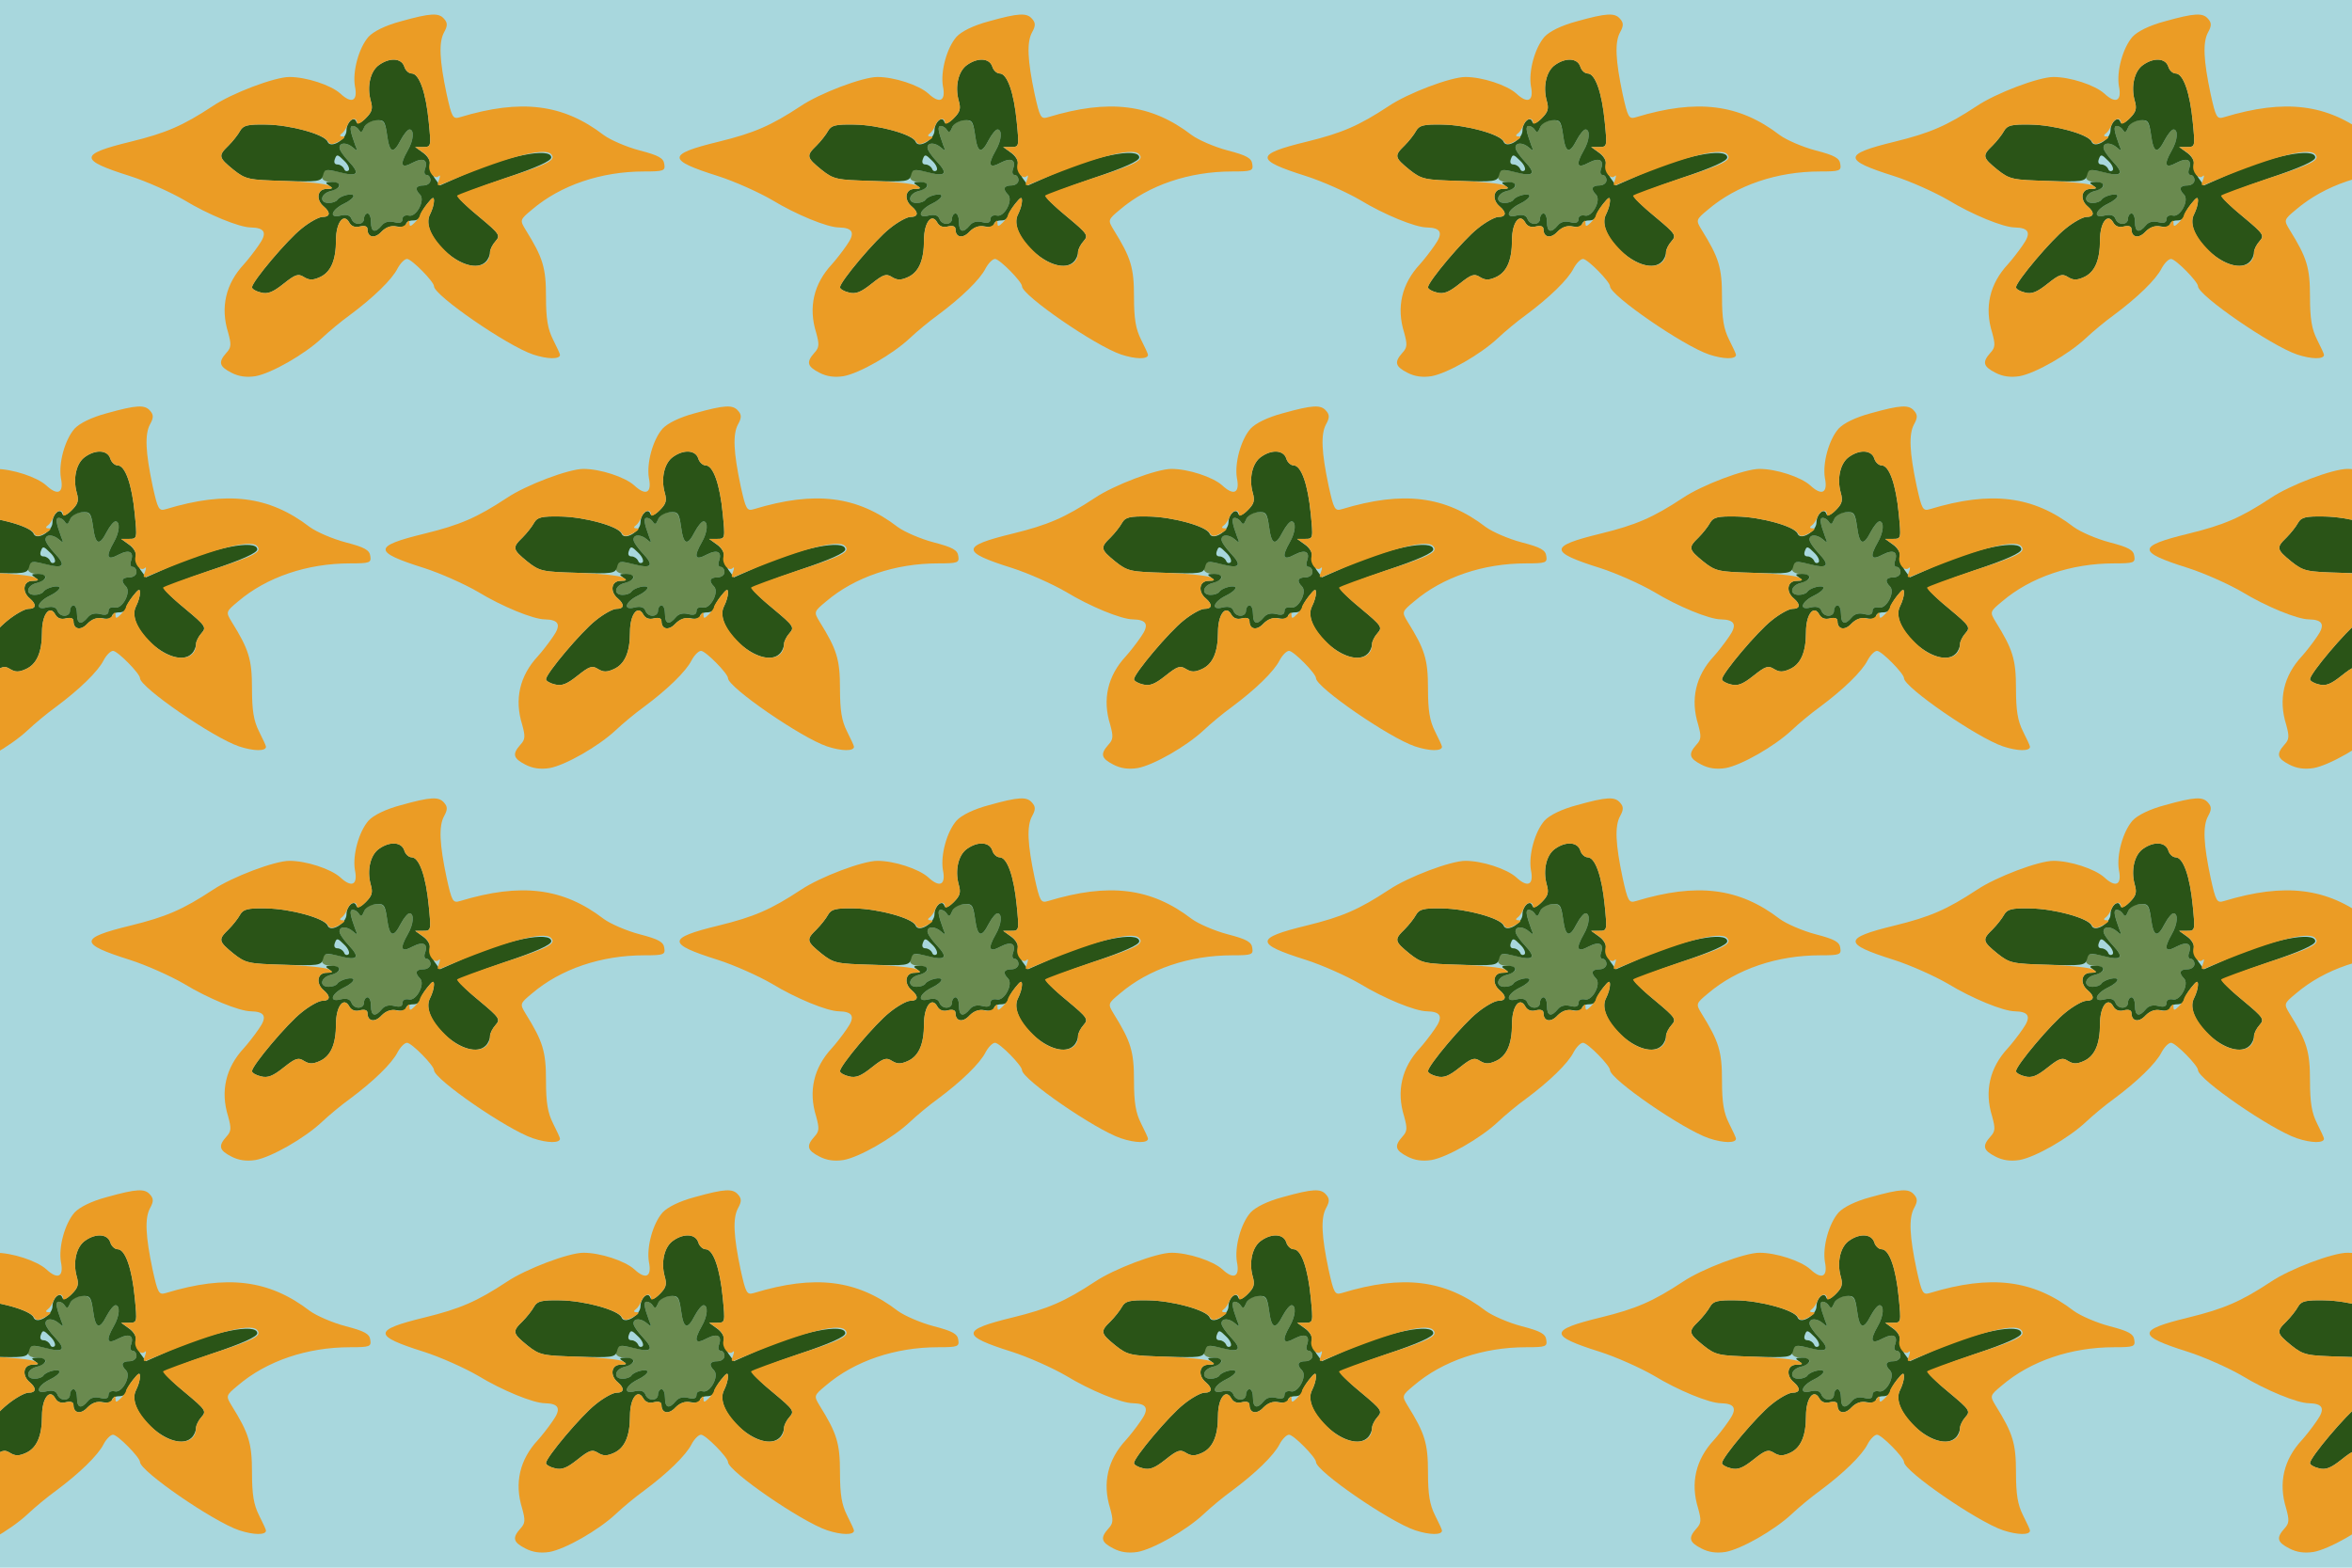 <?xml version="1.0" standalone="no"?>
<!DOCTYPE svg PUBLIC "-//W3C//DTD SVG 20010904//EN"
 "http://www.w3.org/TR/2001/REC-SVG-20010904/DTD/svg10.dtd">
<svg version="1.0" xmlns="http://www.w3.org/2000/svg" width="672pt" height="448pt" viewBox="0 0 672 448" preserveAspectRatio = "xMidYMid meet" >
<rect width="672" height="448" fill="#A8D7DD"/>
<g id="row0" transform="translate(22,0.0)">
<g id="0" transform="translate(0.0,0)scale(1,1)">

<path d="M820 756 c-4 -13 -9 -16 -14 -8 -4 7 -12 12 -18 12 -10 0 -8 -14 7 -55 7 -16 6 -18 -6 -7 -17 15 -39 16 -39 0 0 -7 12 -24 27 -40 33 -35 25 -44 -26 -30 -42 10 -51 8 -51 -15 0 -7 11 -13 25 -13 14 0 25 -4 25 -10 0 -5 -11 -12 -25 -16 -29 -7 -34 -34 -6 -34 11 0 22 4 25 9 8 12 46 21 46 11 0 -5 -12 -15 -27 -22 -37 -18 -44 -43 -10 -34 17 4 27 1 31 -9 7 -20 36 -19 36 0 0 8 5 15 10 15 6 0 10 -11 10 -25 0 -29 12 -32 31 -9 8 10 21 13 36 9 16 -4 23 -1 23 9 0 8 7 12 18 10 21 -6 48 44 32 60 -16 16 -12 26 10 26 11 0 20 7 20 15 0 8 -5 15 -11 15 -6 0 -8 7 -5 16 10 27 -4 35 -35 19 -33 -18 -38 -7 -14 35 17 29 19 60 5 60 -5 0 -16 -13 -25 -30 -21 -41 -32 -38 -39 14 -6 39 -10 44 -33 42 -15 0 -28 -9 -33 -20z" transform="translate(0,112) scale(0.1,-0.1)" stroke="none" fill="#6A8A4F"/>

<path d="M864 935 c-26 -17 -36 -62 -25 -102 7 -24 4 -33 -14 -51 -15 -15 -25 -18 -27 -10 -6 18 -28 -1 -28 -25 0 -26 -46 -53 -54 -32 -8 21 -106 48 -175 49 -53 1 -66 -2 -75 -18 -6 -11 -21 -30 -33 -42 -30 -29 -29 -34 14 -69 35 -28 43 -29 144 -32 98 -3 107 -2 112 16 4 18 9 18 46 9 53 -14 61 -5 28 30 -15 16 -27 33 -27 40 0 16 22 15 39 0 12 -11 13 -9 6 7 -15 41 -17 55 -7 55 6 0 14 -5 18 -12 5 -8 9 -6 14 7 3 10 18 19 33 21 24 2 27 -1 33 -42 7 -52 18 -55 39 -14 9 17 20 30 25 30 14 0 12 -31 -5 -60 -24 -42 -19 -53 14 -35 31 16 45 8 35 -19 -3 -9 -1 -16 5 -16 6 0 11 -7 11 -15 0 -8 -9 -15 -20 -15 -22 0 -26 -10 -10 -26 16 -16 -11 -66 -32 -60 -11 2 -18 -2 -18 -10 0 -10 -7 -13 -23 -9 -15 4 -28 1 -36 -9 -19 -23 -31 -20 -31 9 0 14 -4 25 -10 25 -5 0 -10 -7 -10 -15 0 -19 -29 -20 -36 0 -4 10 -14 13 -31 9 -34 -9 -27 16 10 34 15 7 27 17 27 22 0 10 -38 1 -46 -11 -3 -5 -14 -9 -25 -9 -28 0 -23 27 6 34 31 8 33 26 3 26 -19 0 -20 -2 -8 -10 12 -8 11 -10 -7 -10 -27 0 -31 -31 -8 -50 20 -17 19 -30 -4 -30 -10 0 -37 -15 -59 -33 -41 -32 -142 -152 -142 -168 0 -5 12 -12 26 -15 19 -5 34 1 64 25 34 27 42 30 59 19 15 -9 25 -9 45 0 31 14 46 48 46 106 0 50 22 79 38 50 6 -11 17 -15 31 -11 14 3 21 0 21 -8 0 -24 21 -28 40 -7 13 13 27 18 44 15 15 -3 26 -1 26 6 0 6 9 11 20 11 11 0 20 5 20 11 0 6 9 22 20 36 16 20 20 22 20 9 0 -10 -5 -26 -11 -38 -34 -63 109 -186 159 -136 7 7 12 19 12 27 0 8 7 22 16 32 14 16 11 21 -43 66 -32 26 -60 53 -62 58 -3 6 56 30 130 55 92 31 134 50 134 60 0 30 -128 5 -251 -50 l-67 -30 -16 22 c-8 13 -14 30 -13 40 2 9 -7 23 -20 32 l-22 16 23 0 c23 0 23 1 16 72 -8 83 -27 138 -49 138 -8 0 -18 9 -21 20 -8 24 -41 26 -71 5z m-88 -302 c-5 -4 -11 -2 -13 5 -3 6 -11 12 -19 12 -8 0 -11 6 -7 16 5 14 8 13 26 -5 12 -11 17 -24 13 -28z" transform="translate(0,112) scale(0.1,-0.1)" stroke="none" fill="#2A5417"/>

<path d="M925 1059 c-45 -12 -78 -29 -92 -44 -28 -32 -46 -99 -39 -141 9 -43 -9 -52 -42 -21 -27 24 -97 47 -145 47 -42 0 -164 -46 -219 -83 -85 -56 -133 -77 -235 -102 -148 -36 -148 -52 -2 -98 47 -15 116 -46 154 -68 69 -42 159 -79 192 -79 41 -1 47 -16 22 -51 -13 -19 -32 -43 -42 -54 -52 -56 -68 -123 -45 -196 9 -33 9 -42 -5 -57 -24 -27 -21 -39 14 -57 21 -11 43 -14 69 -10 45 8 140 62 190 109 19 18 55 48 80 66 66 49 120 101 136 133 8 15 20 27 27 27 13 0 77 -65 77 -78 0 -26 209 -170 283 -195 42 -14 77 -14 77 -1 0 3 -9 22 -20 44 -15 30 -20 59 -20 122 0 84 -9 112 -58 191 -17 28 -17 29 18 58 82 70 198 109 320 109 57 0 61 2 58 21 -2 17 -16 25 -70 39 -38 10 -84 30 -103 44 -116 89 -236 104 -411 51 -20 -6 -23 -1 -38 67 -20 95 -23 147 -7 176 10 18 10 27 0 38 -15 18 -38 17 -124 -7z m10 -129 c3 -11 13 -20 21 -20 22 0 41 -55 49 -138 7 -71 7 -72 -16 -72 l-23 0 23 -16 c14 -10 21 -23 18 -35 -5 -20 15 -44 27 -32 4 4 4 -1 0 -12 -6 -14 -4 -17 7 -12 180 76 292 107 313 87 17 -17 -7 -29 -134 -70 -72 -24 -132 -46 -134 -49 -2 -3 25 -30 61 -59 60 -50 64 -55 49 -71 -9 -10 -16 -24 -16 -32 0 -50 -66 -52 -119 -4 -48 44 -67 85 -52 113 6 12 11 28 11 38 0 13 -4 11 -20 -9 -11 -14 -20 -28 -20 -32 0 -3 -7 -13 -15 -21 -12 -12 -15 -12 -15 -2 0 10 -2 10 -9 -1 -5 -8 -18 -12 -30 -8 -14 3 -28 -2 -41 -15 -19 -21 -40 -17 -40 7 0 8 -7 11 -21 8 -14 -4 -25 0 -31 11 -16 29 -38 0 -38 -50 0 -58 -15 -92 -46 -106 -20 -9 -30 -9 -45 0 -17 11 -25 8 -59 -19 -30 -24 -45 -30 -64 -25 -14 3 -26 10 -26 15 0 16 101 136 142 168 22 18 49 33 59 33 23 0 24 13 4 30 -23 19 -19 50 8 50 19 1 20 2 6 10 -9 5 -66 11 -126 13 -103 3 -110 4 -146 32 -43 35 -44 40 -14 69 12 12 27 31 33 42 9 16 22 19 75 18 67 -1 164 -27 176 -48 6 -10 13 -10 33 1 14 7 18 13 10 13 -9 0 -11 3 -4 8 6 4 13 15 17 25 7 19 27 24 27 6 0 -6 11 -1 24 12 19 19 22 28 15 52 -11 40 -1 85 25 102 30 21 63 19 71 -5z" transform="translate(0,112) scale(0.1,-0.1)" stroke="none" fill="#EB9C25"/>

</g>

<g id="1" transform="translate(168.0,0)scale(1,1)">

<path d="M820 756 c-4 -13 -9 -16 -14 -8 -4 7 -12 12 -18 12 -10 0 -8 -14 7 -55 7 -16 6 -18 -6 -7 -17 15 -39 16 -39 0 0 -7 12 -24 27 -40 33 -35 25 -44 -26 -30 -42 10 -51 8 -51 -15 0 -7 11 -13 25 -13 14 0 25 -4 25 -10 0 -5 -11 -12 -25 -16 -29 -7 -34 -34 -6 -34 11 0 22 4 25 9 8 12 46 21 46 11 0 -5 -12 -15 -27 -22 -37 -18 -44 -43 -10 -34 17 4 27 1 31 -9 7 -20 36 -19 36 0 0 8 5 15 10 15 6 0 10 -11 10 -25 0 -29 12 -32 31 -9 8 10 21 13 36 9 16 -4 23 -1 23 9 0 8 7 12 18 10 21 -6 48 44 32 60 -16 16 -12 26 10 26 11 0 20 7 20 15 0 8 -5 15 -11 15 -6 0 -8 7 -5 16 10 27 -4 35 -35 19 -33 -18 -38 -7 -14 35 17 29 19 60 5 60 -5 0 -16 -13 -25 -30 -21 -41 -32 -38 -39 14 -6 39 -10 44 -33 42 -15 0 -28 -9 -33 -20z" transform="translate(0,112) scale(0.1,-0.1)" stroke="none" fill="#6A8A4F"/>

<path d="M864 935 c-26 -17 -36 -62 -25 -102 7 -24 4 -33 -14 -51 -15 -15 -25 -18 -27 -10 -6 18 -28 -1 -28 -25 0 -26 -46 -53 -54 -32 -8 21 -106 48 -175 49 -53 1 -66 -2 -75 -18 -6 -11 -21 -30 -33 -42 -30 -29 -29 -34 14 -69 35 -28 43 -29 144 -32 98 -3 107 -2 112 16 4 18 9 18 46 9 53 -14 61 -5 28 30 -15 16 -27 33 -27 40 0 16 22 15 39 0 12 -11 13 -9 6 7 -15 41 -17 55 -7 55 6 0 14 -5 18 -12 5 -8 9 -6 14 7 3 10 18 19 33 21 24 2 27 -1 33 -42 7 -52 18 -55 39 -14 9 17 20 30 25 30 14 0 12 -31 -5 -60 -24 -42 -19 -53 14 -35 31 16 45 8 35 -19 -3 -9 -1 -16 5 -16 6 0 11 -7 11 -15 0 -8 -9 -15 -20 -15 -22 0 -26 -10 -10 -26 16 -16 -11 -66 -32 -60 -11 2 -18 -2 -18 -10 0 -10 -7 -13 -23 -9 -15 4 -28 1 -36 -9 -19 -23 -31 -20 -31 9 0 14 -4 25 -10 25 -5 0 -10 -7 -10 -15 0 -19 -29 -20 -36 0 -4 10 -14 13 -31 9 -34 -9 -27 16 10 34 15 7 27 17 27 22 0 10 -38 1 -46 -11 -3 -5 -14 -9 -25 -9 -28 0 -23 27 6 34 31 8 33 26 3 26 -19 0 -20 -2 -8 -10 12 -8 11 -10 -7 -10 -27 0 -31 -31 -8 -50 20 -17 19 -30 -4 -30 -10 0 -37 -15 -59 -33 -41 -32 -142 -152 -142 -168 0 -5 12 -12 26 -15 19 -5 34 1 64 25 34 27 42 30 59 19 15 -9 25 -9 45 0 31 14 46 48 46 106 0 50 22 79 38 50 6 -11 17 -15 31 -11 14 3 21 0 21 -8 0 -24 21 -28 40 -7 13 13 27 18 44 15 15 -3 26 -1 26 6 0 6 9 11 20 11 11 0 20 5 20 11 0 6 9 22 20 36 16 20 20 22 20 9 0 -10 -5 -26 -11 -38 -34 -63 109 -186 159 -136 7 7 12 19 12 27 0 8 7 22 16 32 14 16 11 21 -43 66 -32 26 -60 53 -62 58 -3 6 56 30 130 55 92 31 134 50 134 60 0 30 -128 5 -251 -50 l-67 -30 -16 22 c-8 13 -14 30 -13 40 2 9 -7 23 -20 32 l-22 16 23 0 c23 0 23 1 16 72 -8 83 -27 138 -49 138 -8 0 -18 9 -21 20 -8 24 -41 26 -71 5z m-88 -302 c-5 -4 -11 -2 -13 5 -3 6 -11 12 -19 12 -8 0 -11 6 -7 16 5 14 8 13 26 -5 12 -11 17 -24 13 -28z" transform="translate(0,112) scale(0.1,-0.1)" stroke="none" fill="#2A5417"/>

<path d="M925 1059 c-45 -12 -78 -29 -92 -44 -28 -32 -46 -99 -39 -141 9 -43 -9 -52 -42 -21 -27 24 -97 47 -145 47 -42 0 -164 -46 -219 -83 -85 -56 -133 -77 -235 -102 -148 -36 -148 -52 -2 -98 47 -15 116 -46 154 -68 69 -42 159 -79 192 -79 41 -1 47 -16 22 -51 -13 -19 -32 -43 -42 -54 -52 -56 -68 -123 -45 -196 9 -33 9 -42 -5 -57 -24 -27 -21 -39 14 -57 21 -11 43 -14 69 -10 45 8 140 62 190 109 19 18 55 48 80 66 66 49 120 101 136 133 8 15 20 27 27 27 13 0 77 -65 77 -78 0 -26 209 -170 283 -195 42 -14 77 -14 77 -1 0 3 -9 22 -20 44 -15 30 -20 59 -20 122 0 84 -9 112 -58 191 -17 28 -17 29 18 58 82 70 198 109 320 109 57 0 61 2 58 21 -2 17 -16 25 -70 39 -38 10 -84 30 -103 44 -116 89 -236 104 -411 51 -20 -6 -23 -1 -38 67 -20 95 -23 147 -7 176 10 18 10 27 0 38 -15 18 -38 17 -124 -7z m10 -129 c3 -11 13 -20 21 -20 22 0 41 -55 49 -138 7 -71 7 -72 -16 -72 l-23 0 23 -16 c14 -10 21 -23 18 -35 -5 -20 15 -44 27 -32 4 4 4 -1 0 -12 -6 -14 -4 -17 7 -12 180 76 292 107 313 87 17 -17 -7 -29 -134 -70 -72 -24 -132 -46 -134 -49 -2 -3 25 -30 61 -59 60 -50 64 -55 49 -71 -9 -10 -16 -24 -16 -32 0 -50 -66 -52 -119 -4 -48 44 -67 85 -52 113 6 12 11 28 11 38 0 13 -4 11 -20 -9 -11 -14 -20 -28 -20 -32 0 -3 -7 -13 -15 -21 -12 -12 -15 -12 -15 -2 0 10 -2 10 -9 -1 -5 -8 -18 -12 -30 -8 -14 3 -28 -2 -41 -15 -19 -21 -40 -17 -40 7 0 8 -7 11 -21 8 -14 -4 -25 0 -31 11 -16 29 -38 0 -38 -50 0 -58 -15 -92 -46 -106 -20 -9 -30 -9 -45 0 -17 11 -25 8 -59 -19 -30 -24 -45 -30 -64 -25 -14 3 -26 10 -26 15 0 16 101 136 142 168 22 18 49 33 59 33 23 0 24 13 4 30 -23 19 -19 50 8 50 19 1 20 2 6 10 -9 5 -66 11 -126 13 -103 3 -110 4 -146 32 -43 35 -44 40 -14 69 12 12 27 31 33 42 9 16 22 19 75 18 67 -1 164 -27 176 -48 6 -10 13 -10 33 1 14 7 18 13 10 13 -9 0 -11 3 -4 8 6 4 13 15 17 25 7 19 27 24 27 6 0 -6 11 -1 24 12 19 19 22 28 15 52 -11 40 -1 85 25 102 30 21 63 19 71 -5z" transform="translate(0,112) scale(0.1,-0.1)" stroke="none" fill="#EB9C25"/>

</g>

<g id="2" transform="translate(336.0,0)scale(1,1)">

<path d="M820 756 c-4 -13 -9 -16 -14 -8 -4 7 -12 12 -18 12 -10 0 -8 -14 7 -55 7 -16 6 -18 -6 -7 -17 15 -39 16 -39 0 0 -7 12 -24 27 -40 33 -35 25 -44 -26 -30 -42 10 -51 8 -51 -15 0 -7 11 -13 25 -13 14 0 25 -4 25 -10 0 -5 -11 -12 -25 -16 -29 -7 -34 -34 -6 -34 11 0 22 4 25 9 8 12 46 21 46 11 0 -5 -12 -15 -27 -22 -37 -18 -44 -43 -10 -34 17 4 27 1 31 -9 7 -20 36 -19 36 0 0 8 5 15 10 15 6 0 10 -11 10 -25 0 -29 12 -32 31 -9 8 10 21 13 36 9 16 -4 23 -1 23 9 0 8 7 12 18 10 21 -6 48 44 32 60 -16 16 -12 26 10 26 11 0 20 7 20 15 0 8 -5 15 -11 15 -6 0 -8 7 -5 16 10 27 -4 35 -35 19 -33 -18 -38 -7 -14 35 17 29 19 60 5 60 -5 0 -16 -13 -25 -30 -21 -41 -32 -38 -39 14 -6 39 -10 44 -33 42 -15 0 -28 -9 -33 -20z" transform="translate(0,112) scale(0.1,-0.1)" stroke="none" fill="#6A8A4F"/>

<path d="M864 935 c-26 -17 -36 -62 -25 -102 7 -24 4 -33 -14 -51 -15 -15 -25 -18 -27 -10 -6 18 -28 -1 -28 -25 0 -26 -46 -53 -54 -32 -8 21 -106 48 -175 49 -53 1 -66 -2 -75 -18 -6 -11 -21 -30 -33 -42 -30 -29 -29 -34 14 -69 35 -28 43 -29 144 -32 98 -3 107 -2 112 16 4 18 9 18 46 9 53 -14 61 -5 28 30 -15 16 -27 33 -27 40 0 16 22 15 39 0 12 -11 13 -9 6 7 -15 41 -17 55 -7 55 6 0 14 -5 18 -12 5 -8 9 -6 14 7 3 10 18 19 33 21 24 2 27 -1 33 -42 7 -52 18 -55 39 -14 9 17 20 30 25 30 14 0 12 -31 -5 -60 -24 -42 -19 -53 14 -35 31 16 45 8 35 -19 -3 -9 -1 -16 5 -16 6 0 11 -7 11 -15 0 -8 -9 -15 -20 -15 -22 0 -26 -10 -10 -26 16 -16 -11 -66 -32 -60 -11 2 -18 -2 -18 -10 0 -10 -7 -13 -23 -9 -15 4 -28 1 -36 -9 -19 -23 -31 -20 -31 9 0 14 -4 25 -10 25 -5 0 -10 -7 -10 -15 0 -19 -29 -20 -36 0 -4 10 -14 13 -31 9 -34 -9 -27 16 10 34 15 7 27 17 27 22 0 10 -38 1 -46 -11 -3 -5 -14 -9 -25 -9 -28 0 -23 27 6 34 31 8 33 26 3 26 -19 0 -20 -2 -8 -10 12 -8 11 -10 -7 -10 -27 0 -31 -31 -8 -50 20 -17 19 -30 -4 -30 -10 0 -37 -15 -59 -33 -41 -32 -142 -152 -142 -168 0 -5 12 -12 26 -15 19 -5 34 1 64 25 34 27 42 30 59 19 15 -9 25 -9 45 0 31 14 46 48 46 106 0 50 22 79 38 50 6 -11 17 -15 31 -11 14 3 21 0 21 -8 0 -24 21 -28 40 -7 13 13 27 18 44 15 15 -3 26 -1 26 6 0 6 9 11 20 11 11 0 20 5 20 11 0 6 9 22 20 36 16 20 20 22 20 9 0 -10 -5 -26 -11 -38 -34 -63 109 -186 159 -136 7 7 12 19 12 27 0 8 7 22 16 32 14 16 11 21 -43 66 -32 26 -60 53 -62 58 -3 6 56 30 130 55 92 31 134 50 134 60 0 30 -128 5 -251 -50 l-67 -30 -16 22 c-8 13 -14 30 -13 40 2 9 -7 23 -20 32 l-22 16 23 0 c23 0 23 1 16 72 -8 83 -27 138 -49 138 -8 0 -18 9 -21 20 -8 24 -41 26 -71 5z m-88 -302 c-5 -4 -11 -2 -13 5 -3 6 -11 12 -19 12 -8 0 -11 6 -7 16 5 14 8 13 26 -5 12 -11 17 -24 13 -28z" transform="translate(0,112) scale(0.1,-0.1)" stroke="none" fill="#2A5417"/>

<path d="M925 1059 c-45 -12 -78 -29 -92 -44 -28 -32 -46 -99 -39 -141 9 -43 -9 -52 -42 -21 -27 24 -97 47 -145 47 -42 0 -164 -46 -219 -83 -85 -56 -133 -77 -235 -102 -148 -36 -148 -52 -2 -98 47 -15 116 -46 154 -68 69 -42 159 -79 192 -79 41 -1 47 -16 22 -51 -13 -19 -32 -43 -42 -54 -52 -56 -68 -123 -45 -196 9 -33 9 -42 -5 -57 -24 -27 -21 -39 14 -57 21 -11 43 -14 69 -10 45 8 140 62 190 109 19 18 55 48 80 66 66 49 120 101 136 133 8 15 20 27 27 27 13 0 77 -65 77 -78 0 -26 209 -170 283 -195 42 -14 77 -14 77 -1 0 3 -9 22 -20 44 -15 30 -20 59 -20 122 0 84 -9 112 -58 191 -17 28 -17 29 18 58 82 70 198 109 320 109 57 0 61 2 58 21 -2 17 -16 25 -70 39 -38 10 -84 30 -103 44 -116 89 -236 104 -411 51 -20 -6 -23 -1 -38 67 -20 95 -23 147 -7 176 10 18 10 27 0 38 -15 18 -38 17 -124 -7z m10 -129 c3 -11 13 -20 21 -20 22 0 41 -55 49 -138 7 -71 7 -72 -16 -72 l-23 0 23 -16 c14 -10 21 -23 18 -35 -5 -20 15 -44 27 -32 4 4 4 -1 0 -12 -6 -14 -4 -17 7 -12 180 76 292 107 313 87 17 -17 -7 -29 -134 -70 -72 -24 -132 -46 -134 -49 -2 -3 25 -30 61 -59 60 -50 64 -55 49 -71 -9 -10 -16 -24 -16 -32 0 -50 -66 -52 -119 -4 -48 44 -67 85 -52 113 6 12 11 28 11 38 0 13 -4 11 -20 -9 -11 -14 -20 -28 -20 -32 0 -3 -7 -13 -15 -21 -12 -12 -15 -12 -15 -2 0 10 -2 10 -9 -1 -5 -8 -18 -12 -30 -8 -14 3 -28 -2 -41 -15 -19 -21 -40 -17 -40 7 0 8 -7 11 -21 8 -14 -4 -25 0 -31 11 -16 29 -38 0 -38 -50 0 -58 -15 -92 -46 -106 -20 -9 -30 -9 -45 0 -17 11 -25 8 -59 -19 -30 -24 -45 -30 -64 -25 -14 3 -26 10 -26 15 0 16 101 136 142 168 22 18 49 33 59 33 23 0 24 13 4 30 -23 19 -19 50 8 50 19 1 20 2 6 10 -9 5 -66 11 -126 13 -103 3 -110 4 -146 32 -43 35 -44 40 -14 69 12 12 27 31 33 42 9 16 22 19 75 18 67 -1 164 -27 176 -48 6 -10 13 -10 33 1 14 7 18 13 10 13 -9 0 -11 3 -4 8 6 4 13 15 17 25 7 19 27 24 27 6 0 -6 11 -1 24 12 19 19 22 28 15 52 -11 40 -1 85 25 102 30 21 63 19 71 -5z" transform="translate(0,112) scale(0.1,-0.1)" stroke="none" fill="#EB9C25"/>

</g>

<g id="3" transform="translate(504.0,0)scale(1,1)">

<path d="M820 756 c-4 -13 -9 -16 -14 -8 -4 7 -12 12 -18 12 -10 0 -8 -14 7 -55 7 -16 6 -18 -6 -7 -17 15 -39 16 -39 0 0 -7 12 -24 27 -40 33 -35 25 -44 -26 -30 -42 10 -51 8 -51 -15 0 -7 11 -13 25 -13 14 0 25 -4 25 -10 0 -5 -11 -12 -25 -16 -29 -7 -34 -34 -6 -34 11 0 22 4 25 9 8 12 46 21 46 11 0 -5 -12 -15 -27 -22 -37 -18 -44 -43 -10 -34 17 4 27 1 31 -9 7 -20 36 -19 36 0 0 8 5 15 10 15 6 0 10 -11 10 -25 0 -29 12 -32 31 -9 8 10 21 13 36 9 16 -4 23 -1 23 9 0 8 7 12 18 10 21 -6 48 44 32 60 -16 16 -12 26 10 26 11 0 20 7 20 15 0 8 -5 15 -11 15 -6 0 -8 7 -5 16 10 27 -4 35 -35 19 -33 -18 -38 -7 -14 35 17 29 19 60 5 60 -5 0 -16 -13 -25 -30 -21 -41 -32 -38 -39 14 -6 39 -10 44 -33 42 -15 0 -28 -9 -33 -20z" transform="translate(0,112) scale(0.1,-0.1)" stroke="none" fill="#6A8A4F"/>

<path d="M864 935 c-26 -17 -36 -62 -25 -102 7 -24 4 -33 -14 -51 -15 -15 -25 -18 -27 -10 -6 18 -28 -1 -28 -25 0 -26 -46 -53 -54 -32 -8 21 -106 48 -175 49 -53 1 -66 -2 -75 -18 -6 -11 -21 -30 -33 -42 -30 -29 -29 -34 14 -69 35 -28 43 -29 144 -32 98 -3 107 -2 112 16 4 18 9 18 46 9 53 -14 61 -5 28 30 -15 16 -27 33 -27 40 0 16 22 15 39 0 12 -11 13 -9 6 7 -15 41 -17 55 -7 55 6 0 14 -5 18 -12 5 -8 9 -6 14 7 3 10 18 19 33 21 24 2 27 -1 33 -42 7 -52 18 -55 39 -14 9 17 20 30 25 30 14 0 12 -31 -5 -60 -24 -42 -19 -53 14 -35 31 16 45 8 35 -19 -3 -9 -1 -16 5 -16 6 0 11 -7 11 -15 0 -8 -9 -15 -20 -15 -22 0 -26 -10 -10 -26 16 -16 -11 -66 -32 -60 -11 2 -18 -2 -18 -10 0 -10 -7 -13 -23 -9 -15 4 -28 1 -36 -9 -19 -23 -31 -20 -31 9 0 14 -4 25 -10 25 -5 0 -10 -7 -10 -15 0 -19 -29 -20 -36 0 -4 10 -14 13 -31 9 -34 -9 -27 16 10 34 15 7 27 17 27 22 0 10 -38 1 -46 -11 -3 -5 -14 -9 -25 -9 -28 0 -23 27 6 34 31 8 33 26 3 26 -19 0 -20 -2 -8 -10 12 -8 11 -10 -7 -10 -27 0 -31 -31 -8 -50 20 -17 19 -30 -4 -30 -10 0 -37 -15 -59 -33 -41 -32 -142 -152 -142 -168 0 -5 12 -12 26 -15 19 -5 34 1 64 25 34 27 42 30 59 19 15 -9 25 -9 45 0 31 14 46 48 46 106 0 50 22 79 38 50 6 -11 17 -15 31 -11 14 3 21 0 21 -8 0 -24 21 -28 40 -7 13 13 27 18 44 15 15 -3 26 -1 26 6 0 6 9 11 20 11 11 0 20 5 20 11 0 6 9 22 20 36 16 20 20 22 20 9 0 -10 -5 -26 -11 -38 -34 -63 109 -186 159 -136 7 7 12 19 12 27 0 8 7 22 16 32 14 16 11 21 -43 66 -32 26 -60 53 -62 58 -3 6 56 30 130 55 92 31 134 50 134 60 0 30 -128 5 -251 -50 l-67 -30 -16 22 c-8 13 -14 30 -13 40 2 9 -7 23 -20 32 l-22 16 23 0 c23 0 23 1 16 72 -8 83 -27 138 -49 138 -8 0 -18 9 -21 20 -8 24 -41 26 -71 5z m-88 -302 c-5 -4 -11 -2 -13 5 -3 6 -11 12 -19 12 -8 0 -11 6 -7 16 5 14 8 13 26 -5 12 -11 17 -24 13 -28z" transform="translate(0,112) scale(0.1,-0.1)" stroke="none" fill="#2A5417"/>

<path d="M925 1059 c-45 -12 -78 -29 -92 -44 -28 -32 -46 -99 -39 -141 9 -43 -9 -52 -42 -21 -27 24 -97 47 -145 47 -42 0 -164 -46 -219 -83 -85 -56 -133 -77 -235 -102 -148 -36 -148 -52 -2 -98 47 -15 116 -46 154 -68 69 -42 159 -79 192 -79 41 -1 47 -16 22 -51 -13 -19 -32 -43 -42 -54 -52 -56 -68 -123 -45 -196 9 -33 9 -42 -5 -57 -24 -27 -21 -39 14 -57 21 -11 43 -14 69 -10 45 8 140 62 190 109 19 18 55 48 80 66 66 49 120 101 136 133 8 15 20 27 27 27 13 0 77 -65 77 -78 0 -26 209 -170 283 -195 42 -14 77 -14 77 -1 0 3 -9 22 -20 44 -15 30 -20 59 -20 122 0 84 -9 112 -58 191 -17 28 -17 29 18 58 82 70 198 109 320 109 57 0 61 2 58 21 -2 17 -16 25 -70 39 -38 10 -84 30 -103 44 -116 89 -236 104 -411 51 -20 -6 -23 -1 -38 67 -20 95 -23 147 -7 176 10 18 10 27 0 38 -15 18 -38 17 -124 -7z m10 -129 c3 -11 13 -20 21 -20 22 0 41 -55 49 -138 7 -71 7 -72 -16 -72 l-23 0 23 -16 c14 -10 21 -23 18 -35 -5 -20 15 -44 27 -32 4 4 4 -1 0 -12 -6 -14 -4 -17 7 -12 180 76 292 107 313 87 17 -17 -7 -29 -134 -70 -72 -24 -132 -46 -134 -49 -2 -3 25 -30 61 -59 60 -50 64 -55 49 -71 -9 -10 -16 -24 -16 -32 0 -50 -66 -52 -119 -4 -48 44 -67 85 -52 113 6 12 11 28 11 38 0 13 -4 11 -20 -9 -11 -14 -20 -28 -20 -32 0 -3 -7 -13 -15 -21 -12 -12 -15 -12 -15 -2 0 10 -2 10 -9 -1 -5 -8 -18 -12 -30 -8 -14 3 -28 -2 -41 -15 -19 -21 -40 -17 -40 7 0 8 -7 11 -21 8 -14 -4 -25 0 -31 11 -16 29 -38 0 -38 -50 0 -58 -15 -92 -46 -106 -20 -9 -30 -9 -45 0 -17 11 -25 8 -59 -19 -30 -24 -45 -30 -64 -25 -14 3 -26 10 -26 15 0 16 101 136 142 168 22 18 49 33 59 33 23 0 24 13 4 30 -23 19 -19 50 8 50 19 1 20 2 6 10 -9 5 -66 11 -126 13 -103 3 -110 4 -146 32 -43 35 -44 40 -14 69 12 12 27 31 33 42 9 16 22 19 75 18 67 -1 164 -27 176 -48 6 -10 13 -10 33 1 14 7 18 13 10 13 -9 0 -11 3 -4 8 6 4 13 15 17 25 7 19 27 24 27 6 0 -6 11 -1 24 12 19 19 22 28 15 52 -11 40 -1 85 25 102 30 21 63 19 71 -5z" transform="translate(0,112) scale(0.1,-0.1)" stroke="none" fill="#EB9C25"/>

</g>

<g id="4" transform="translate(672.0,0)scale(1,1)">

<path d="M820 756 c-4 -13 -9 -16 -14 -8 -4 7 -12 12 -18 12 -10 0 -8 -14 7 -55 7 -16 6 -18 -6 -7 -17 15 -39 16 -39 0 0 -7 12 -24 27 -40 33 -35 25 -44 -26 -30 -42 10 -51 8 -51 -15 0 -7 11 -13 25 -13 14 0 25 -4 25 -10 0 -5 -11 -12 -25 -16 -29 -7 -34 -34 -6 -34 11 0 22 4 25 9 8 12 46 21 46 11 0 -5 -12 -15 -27 -22 -37 -18 -44 -43 -10 -34 17 4 27 1 31 -9 7 -20 36 -19 36 0 0 8 5 15 10 15 6 0 10 -11 10 -25 0 -29 12 -32 31 -9 8 10 21 13 36 9 16 -4 23 -1 23 9 0 8 7 12 18 10 21 -6 48 44 32 60 -16 16 -12 26 10 26 11 0 20 7 20 15 0 8 -5 15 -11 15 -6 0 -8 7 -5 16 10 27 -4 35 -35 19 -33 -18 -38 -7 -14 35 17 29 19 60 5 60 -5 0 -16 -13 -25 -30 -21 -41 -32 -38 -39 14 -6 39 -10 44 -33 42 -15 0 -28 -9 -33 -20z" transform="translate(0,112) scale(0.1,-0.1)" stroke="none" fill="#6A8A4F"/>

<path d="M864 935 c-26 -17 -36 -62 -25 -102 7 -24 4 -33 -14 -51 -15 -15 -25 -18 -27 -10 -6 18 -28 -1 -28 -25 0 -26 -46 -53 -54 -32 -8 21 -106 48 -175 49 -53 1 -66 -2 -75 -18 -6 -11 -21 -30 -33 -42 -30 -29 -29 -34 14 -69 35 -28 43 -29 144 -32 98 -3 107 -2 112 16 4 18 9 18 46 9 53 -14 61 -5 28 30 -15 16 -27 33 -27 40 0 16 22 15 39 0 12 -11 13 -9 6 7 -15 41 -17 55 -7 55 6 0 14 -5 18 -12 5 -8 9 -6 14 7 3 10 18 19 33 21 24 2 27 -1 33 -42 7 -52 18 -55 39 -14 9 17 20 30 25 30 14 0 12 -31 -5 -60 -24 -42 -19 -53 14 -35 31 16 45 8 35 -19 -3 -9 -1 -16 5 -16 6 0 11 -7 11 -15 0 -8 -9 -15 -20 -15 -22 0 -26 -10 -10 -26 16 -16 -11 -66 -32 -60 -11 2 -18 -2 -18 -10 0 -10 -7 -13 -23 -9 -15 4 -28 1 -36 -9 -19 -23 -31 -20 -31 9 0 14 -4 25 -10 25 -5 0 -10 -7 -10 -15 0 -19 -29 -20 -36 0 -4 10 -14 13 -31 9 -34 -9 -27 16 10 34 15 7 27 17 27 22 0 10 -38 1 -46 -11 -3 -5 -14 -9 -25 -9 -28 0 -23 27 6 34 31 8 33 26 3 26 -19 0 -20 -2 -8 -10 12 -8 11 -10 -7 -10 -27 0 -31 -31 -8 -50 20 -17 19 -30 -4 -30 -10 0 -37 -15 -59 -33 -41 -32 -142 -152 -142 -168 0 -5 12 -12 26 -15 19 -5 34 1 64 25 34 27 42 30 59 19 15 -9 25 -9 45 0 31 14 46 48 46 106 0 50 22 79 38 50 6 -11 17 -15 31 -11 14 3 21 0 21 -8 0 -24 21 -28 40 -7 13 13 27 18 44 15 15 -3 26 -1 26 6 0 6 9 11 20 11 11 0 20 5 20 11 0 6 9 22 20 36 16 20 20 22 20 9 0 -10 -5 -26 -11 -38 -34 -63 109 -186 159 -136 7 7 12 19 12 27 0 8 7 22 16 32 14 16 11 21 -43 66 -32 26 -60 53 -62 58 -3 6 56 30 130 55 92 31 134 50 134 60 0 30 -128 5 -251 -50 l-67 -30 -16 22 c-8 13 -14 30 -13 40 2 9 -7 23 -20 32 l-22 16 23 0 c23 0 23 1 16 72 -8 83 -27 138 -49 138 -8 0 -18 9 -21 20 -8 24 -41 26 -71 5z m-88 -302 c-5 -4 -11 -2 -13 5 -3 6 -11 12 -19 12 -8 0 -11 6 -7 16 5 14 8 13 26 -5 12 -11 17 -24 13 -28z" transform="translate(0,112) scale(0.1,-0.1)" stroke="none" fill="#2A5417"/>

<path d="M925 1059 c-45 -12 -78 -29 -92 -44 -28 -32 -46 -99 -39 -141 9 -43 -9 -52 -42 -21 -27 24 -97 47 -145 47 -42 0 -164 -46 -219 -83 -85 -56 -133 -77 -235 -102 -148 -36 -148 -52 -2 -98 47 -15 116 -46 154 -68 69 -42 159 -79 192 -79 41 -1 47 -16 22 -51 -13 -19 -32 -43 -42 -54 -52 -56 -68 -123 -45 -196 9 -33 9 -42 -5 -57 -24 -27 -21 -39 14 -57 21 -11 43 -14 69 -10 45 8 140 62 190 109 19 18 55 48 80 66 66 49 120 101 136 133 8 15 20 27 27 27 13 0 77 -65 77 -78 0 -26 209 -170 283 -195 42 -14 77 -14 77 -1 0 3 -9 22 -20 44 -15 30 -20 59 -20 122 0 84 -9 112 -58 191 -17 28 -17 29 18 58 82 70 198 109 320 109 57 0 61 2 58 21 -2 17 -16 25 -70 39 -38 10 -84 30 -103 44 -116 89 -236 104 -411 51 -20 -6 -23 -1 -38 67 -20 95 -23 147 -7 176 10 18 10 27 0 38 -15 18 -38 17 -124 -7z m10 -129 c3 -11 13 -20 21 -20 22 0 41 -55 49 -138 7 -71 7 -72 -16 -72 l-23 0 23 -16 c14 -10 21 -23 18 -35 -5 -20 15 -44 27 -32 4 4 4 -1 0 -12 -6 -14 -4 -17 7 -12 180 76 292 107 313 87 17 -17 -7 -29 -134 -70 -72 -24 -132 -46 -134 -49 -2 -3 25 -30 61 -59 60 -50 64 -55 49 -71 -9 -10 -16 -24 -16 -32 0 -50 -66 -52 -119 -4 -48 44 -67 85 -52 113 6 12 11 28 11 38 0 13 -4 11 -20 -9 -11 -14 -20 -28 -20 -32 0 -3 -7 -13 -15 -21 -12 -12 -15 -12 -15 -2 0 10 -2 10 -9 -1 -5 -8 -18 -12 -30 -8 -14 3 -28 -2 -41 -15 -19 -21 -40 -17 -40 7 0 8 -7 11 -21 8 -14 -4 -25 0 -31 11 -16 29 -38 0 -38 -50 0 -58 -15 -92 -46 -106 -20 -9 -30 -9 -45 0 -17 11 -25 8 -59 -19 -30 -24 -45 -30 -64 -25 -14 3 -26 10 -26 15 0 16 101 136 142 168 22 18 49 33 59 33 23 0 24 13 4 30 -23 19 -19 50 8 50 19 1 20 2 6 10 -9 5 -66 11 -126 13 -103 3 -110 4 -146 32 -43 35 -44 40 -14 69 12 12 27 31 33 42 9 16 22 19 75 18 67 -1 164 -27 176 -48 6 -10 13 -10 33 1 14 7 18 13 10 13 -9 0 -11 3 -4 8 6 4 13 15 17 25 7 19 27 24 27 6 0 -6 11 -1 24 12 19 19 22 28 15 52 -11 40 -1 85 25 102 30 21 63 19 71 -5z" transform="translate(0,112) scale(0.1,-0.1)" stroke="none" fill="#EB9C25"/>

</g>

</g>
<g id="row1" transform="translate(-62,112.0)">
<g id="0" transform="translate(0.0,0)scale(1,1)">

<path d="M820 756 c-4 -13 -9 -16 -14 -8 -4 7 -12 12 -18 12 -10 0 -8 -14 7 -55 7 -16 6 -18 -6 -7 -17 15 -39 16 -39 0 0 -7 12 -24 27 -40 33 -35 25 -44 -26 -30 -42 10 -51 8 -51 -15 0 -7 11 -13 25 -13 14 0 25 -4 25 -10 0 -5 -11 -12 -25 -16 -29 -7 -34 -34 -6 -34 11 0 22 4 25 9 8 12 46 21 46 11 0 -5 -12 -15 -27 -22 -37 -18 -44 -43 -10 -34 17 4 27 1 31 -9 7 -20 36 -19 36 0 0 8 5 15 10 15 6 0 10 -11 10 -25 0 -29 12 -32 31 -9 8 10 21 13 36 9 16 -4 23 -1 23 9 0 8 7 12 18 10 21 -6 48 44 32 60 -16 16 -12 26 10 26 11 0 20 7 20 15 0 8 -5 15 -11 15 -6 0 -8 7 -5 16 10 27 -4 35 -35 19 -33 -18 -38 -7 -14 35 17 29 19 60 5 60 -5 0 -16 -13 -25 -30 -21 -41 -32 -38 -39 14 -6 39 -10 44 -33 42 -15 0 -28 -9 -33 -20z" transform="translate(0,112) scale(0.1,-0.1)" stroke="none" fill="#6A8A4F"/>

<path d="M864 935 c-26 -17 -36 -62 -25 -102 7 -24 4 -33 -14 -51 -15 -15 -25 -18 -27 -10 -6 18 -28 -1 -28 -25 0 -26 -46 -53 -54 -32 -8 21 -106 48 -175 49 -53 1 -66 -2 -75 -18 -6 -11 -21 -30 -33 -42 -30 -29 -29 -34 14 -69 35 -28 43 -29 144 -32 98 -3 107 -2 112 16 4 18 9 18 46 9 53 -14 61 -5 28 30 -15 16 -27 33 -27 40 0 16 22 15 39 0 12 -11 13 -9 6 7 -15 41 -17 55 -7 55 6 0 14 -5 18 -12 5 -8 9 -6 14 7 3 10 18 19 33 21 24 2 27 -1 33 -42 7 -52 18 -55 39 -14 9 17 20 30 25 30 14 0 12 -31 -5 -60 -24 -42 -19 -53 14 -35 31 16 45 8 35 -19 -3 -9 -1 -16 5 -16 6 0 11 -7 11 -15 0 -8 -9 -15 -20 -15 -22 0 -26 -10 -10 -26 16 -16 -11 -66 -32 -60 -11 2 -18 -2 -18 -10 0 -10 -7 -13 -23 -9 -15 4 -28 1 -36 -9 -19 -23 -31 -20 -31 9 0 14 -4 25 -10 25 -5 0 -10 -7 -10 -15 0 -19 -29 -20 -36 0 -4 10 -14 13 -31 9 -34 -9 -27 16 10 34 15 7 27 17 27 22 0 10 -38 1 -46 -11 -3 -5 -14 -9 -25 -9 -28 0 -23 27 6 34 31 8 33 26 3 26 -19 0 -20 -2 -8 -10 12 -8 11 -10 -7 -10 -27 0 -31 -31 -8 -50 20 -17 19 -30 -4 -30 -10 0 -37 -15 -59 -33 -41 -32 -142 -152 -142 -168 0 -5 12 -12 26 -15 19 -5 34 1 64 25 34 27 42 30 59 19 15 -9 25 -9 45 0 31 14 46 48 46 106 0 50 22 79 38 50 6 -11 17 -15 31 -11 14 3 21 0 21 -8 0 -24 21 -28 40 -7 13 13 27 18 44 15 15 -3 26 -1 26 6 0 6 9 11 20 11 11 0 20 5 20 11 0 6 9 22 20 36 16 20 20 22 20 9 0 -10 -5 -26 -11 -38 -34 -63 109 -186 159 -136 7 7 12 19 12 27 0 8 7 22 16 32 14 16 11 21 -43 66 -32 26 -60 53 -62 58 -3 6 56 30 130 55 92 31 134 50 134 60 0 30 -128 5 -251 -50 l-67 -30 -16 22 c-8 13 -14 30 -13 40 2 9 -7 23 -20 32 l-22 16 23 0 c23 0 23 1 16 72 -8 83 -27 138 -49 138 -8 0 -18 9 -21 20 -8 24 -41 26 -71 5z m-88 -302 c-5 -4 -11 -2 -13 5 -3 6 -11 12 -19 12 -8 0 -11 6 -7 16 5 14 8 13 26 -5 12 -11 17 -24 13 -28z" transform="translate(0,112) scale(0.1,-0.1)" stroke="none" fill="#2A5417"/>

<path d="M925 1059 c-45 -12 -78 -29 -92 -44 -28 -32 -46 -99 -39 -141 9 -43 -9 -52 -42 -21 -27 24 -97 47 -145 47 -42 0 -164 -46 -219 -83 -85 -56 -133 -77 -235 -102 -148 -36 -148 -52 -2 -98 47 -15 116 -46 154 -68 69 -42 159 -79 192 -79 41 -1 47 -16 22 -51 -13 -19 -32 -43 -42 -54 -52 -56 -68 -123 -45 -196 9 -33 9 -42 -5 -57 -24 -27 -21 -39 14 -57 21 -11 43 -14 69 -10 45 8 140 62 190 109 19 18 55 48 80 66 66 49 120 101 136 133 8 15 20 27 27 27 13 0 77 -65 77 -78 0 -26 209 -170 283 -195 42 -14 77 -14 77 -1 0 3 -9 22 -20 44 -15 30 -20 59 -20 122 0 84 -9 112 -58 191 -17 28 -17 29 18 58 82 70 198 109 320 109 57 0 61 2 58 21 -2 17 -16 25 -70 39 -38 10 -84 30 -103 44 -116 89 -236 104 -411 51 -20 -6 -23 -1 -38 67 -20 95 -23 147 -7 176 10 18 10 27 0 38 -15 18 -38 17 -124 -7z m10 -129 c3 -11 13 -20 21 -20 22 0 41 -55 49 -138 7 -71 7 -72 -16 -72 l-23 0 23 -16 c14 -10 21 -23 18 -35 -5 -20 15 -44 27 -32 4 4 4 -1 0 -12 -6 -14 -4 -17 7 -12 180 76 292 107 313 87 17 -17 -7 -29 -134 -70 -72 -24 -132 -46 -134 -49 -2 -3 25 -30 61 -59 60 -50 64 -55 49 -71 -9 -10 -16 -24 -16 -32 0 -50 -66 -52 -119 -4 -48 44 -67 85 -52 113 6 12 11 28 11 38 0 13 -4 11 -20 -9 -11 -14 -20 -28 -20 -32 0 -3 -7 -13 -15 -21 -12 -12 -15 -12 -15 -2 0 10 -2 10 -9 -1 -5 -8 -18 -12 -30 -8 -14 3 -28 -2 -41 -15 -19 -21 -40 -17 -40 7 0 8 -7 11 -21 8 -14 -4 -25 0 -31 11 -16 29 -38 0 -38 -50 0 -58 -15 -92 -46 -106 -20 -9 -30 -9 -45 0 -17 11 -25 8 -59 -19 -30 -24 -45 -30 -64 -25 -14 3 -26 10 -26 15 0 16 101 136 142 168 22 18 49 33 59 33 23 0 24 13 4 30 -23 19 -19 50 8 50 19 1 20 2 6 10 -9 5 -66 11 -126 13 -103 3 -110 4 -146 32 -43 35 -44 40 -14 69 12 12 27 31 33 42 9 16 22 19 75 18 67 -1 164 -27 176 -48 6 -10 13 -10 33 1 14 7 18 13 10 13 -9 0 -11 3 -4 8 6 4 13 15 17 25 7 19 27 24 27 6 0 -6 11 -1 24 12 19 19 22 28 15 52 -11 40 -1 85 25 102 30 21 63 19 71 -5z" transform="translate(0,112) scale(0.1,-0.1)" stroke="none" fill="#EB9C25"/>

</g>

<g id="1" transform="translate(168.0,0)scale(1,1)">

<path d="M820 756 c-4 -13 -9 -16 -14 -8 -4 7 -12 12 -18 12 -10 0 -8 -14 7 -55 7 -16 6 -18 -6 -7 -17 15 -39 16 -39 0 0 -7 12 -24 27 -40 33 -35 25 -44 -26 -30 -42 10 -51 8 -51 -15 0 -7 11 -13 25 -13 14 0 25 -4 25 -10 0 -5 -11 -12 -25 -16 -29 -7 -34 -34 -6 -34 11 0 22 4 25 9 8 12 46 21 46 11 0 -5 -12 -15 -27 -22 -37 -18 -44 -43 -10 -34 17 4 27 1 31 -9 7 -20 36 -19 36 0 0 8 5 15 10 15 6 0 10 -11 10 -25 0 -29 12 -32 31 -9 8 10 21 13 36 9 16 -4 23 -1 23 9 0 8 7 12 18 10 21 -6 48 44 32 60 -16 16 -12 26 10 26 11 0 20 7 20 15 0 8 -5 15 -11 15 -6 0 -8 7 -5 16 10 27 -4 35 -35 19 -33 -18 -38 -7 -14 35 17 29 19 60 5 60 -5 0 -16 -13 -25 -30 -21 -41 -32 -38 -39 14 -6 39 -10 44 -33 42 -15 0 -28 -9 -33 -20z" transform="translate(0,112) scale(0.1,-0.1)" stroke="none" fill="#6A8A4F"/>

<path d="M864 935 c-26 -17 -36 -62 -25 -102 7 -24 4 -33 -14 -51 -15 -15 -25 -18 -27 -10 -6 18 -28 -1 -28 -25 0 -26 -46 -53 -54 -32 -8 21 -106 48 -175 49 -53 1 -66 -2 -75 -18 -6 -11 -21 -30 -33 -42 -30 -29 -29 -34 14 -69 35 -28 43 -29 144 -32 98 -3 107 -2 112 16 4 18 9 18 46 9 53 -14 61 -5 28 30 -15 16 -27 33 -27 40 0 16 22 15 39 0 12 -11 13 -9 6 7 -15 41 -17 55 -7 55 6 0 14 -5 18 -12 5 -8 9 -6 14 7 3 10 18 19 33 21 24 2 27 -1 33 -42 7 -52 18 -55 39 -14 9 17 20 30 25 30 14 0 12 -31 -5 -60 -24 -42 -19 -53 14 -35 31 16 45 8 35 -19 -3 -9 -1 -16 5 -16 6 0 11 -7 11 -15 0 -8 -9 -15 -20 -15 -22 0 -26 -10 -10 -26 16 -16 -11 -66 -32 -60 -11 2 -18 -2 -18 -10 0 -10 -7 -13 -23 -9 -15 4 -28 1 -36 -9 -19 -23 -31 -20 -31 9 0 14 -4 25 -10 25 -5 0 -10 -7 -10 -15 0 -19 -29 -20 -36 0 -4 10 -14 13 -31 9 -34 -9 -27 16 10 34 15 7 27 17 27 22 0 10 -38 1 -46 -11 -3 -5 -14 -9 -25 -9 -28 0 -23 27 6 34 31 8 33 26 3 26 -19 0 -20 -2 -8 -10 12 -8 11 -10 -7 -10 -27 0 -31 -31 -8 -50 20 -17 19 -30 -4 -30 -10 0 -37 -15 -59 -33 -41 -32 -142 -152 -142 -168 0 -5 12 -12 26 -15 19 -5 34 1 64 25 34 27 42 30 59 19 15 -9 25 -9 45 0 31 14 46 48 46 106 0 50 22 79 38 50 6 -11 17 -15 31 -11 14 3 21 0 21 -8 0 -24 21 -28 40 -7 13 13 27 18 44 15 15 -3 26 -1 26 6 0 6 9 11 20 11 11 0 20 5 20 11 0 6 9 22 20 36 16 20 20 22 20 9 0 -10 -5 -26 -11 -38 -34 -63 109 -186 159 -136 7 7 12 19 12 27 0 8 7 22 16 32 14 16 11 21 -43 66 -32 26 -60 53 -62 58 -3 6 56 30 130 55 92 31 134 50 134 60 0 30 -128 5 -251 -50 l-67 -30 -16 22 c-8 13 -14 30 -13 40 2 9 -7 23 -20 32 l-22 16 23 0 c23 0 23 1 16 72 -8 83 -27 138 -49 138 -8 0 -18 9 -21 20 -8 24 -41 26 -71 5z m-88 -302 c-5 -4 -11 -2 -13 5 -3 6 -11 12 -19 12 -8 0 -11 6 -7 16 5 14 8 13 26 -5 12 -11 17 -24 13 -28z" transform="translate(0,112) scale(0.1,-0.1)" stroke="none" fill="#2A5417"/>

<path d="M925 1059 c-45 -12 -78 -29 -92 -44 -28 -32 -46 -99 -39 -141 9 -43 -9 -52 -42 -21 -27 24 -97 47 -145 47 -42 0 -164 -46 -219 -83 -85 -56 -133 -77 -235 -102 -148 -36 -148 -52 -2 -98 47 -15 116 -46 154 -68 69 -42 159 -79 192 -79 41 -1 47 -16 22 -51 -13 -19 -32 -43 -42 -54 -52 -56 -68 -123 -45 -196 9 -33 9 -42 -5 -57 -24 -27 -21 -39 14 -57 21 -11 43 -14 69 -10 45 8 140 62 190 109 19 18 55 48 80 66 66 49 120 101 136 133 8 15 20 27 27 27 13 0 77 -65 77 -78 0 -26 209 -170 283 -195 42 -14 77 -14 77 -1 0 3 -9 22 -20 44 -15 30 -20 59 -20 122 0 84 -9 112 -58 191 -17 28 -17 29 18 58 82 70 198 109 320 109 57 0 61 2 58 21 -2 17 -16 25 -70 39 -38 10 -84 30 -103 44 -116 89 -236 104 -411 51 -20 -6 -23 -1 -38 67 -20 95 -23 147 -7 176 10 18 10 27 0 38 -15 18 -38 17 -124 -7z m10 -129 c3 -11 13 -20 21 -20 22 0 41 -55 49 -138 7 -71 7 -72 -16 -72 l-23 0 23 -16 c14 -10 21 -23 18 -35 -5 -20 15 -44 27 -32 4 4 4 -1 0 -12 -6 -14 -4 -17 7 -12 180 76 292 107 313 87 17 -17 -7 -29 -134 -70 -72 -24 -132 -46 -134 -49 -2 -3 25 -30 61 -59 60 -50 64 -55 49 -71 -9 -10 -16 -24 -16 -32 0 -50 -66 -52 -119 -4 -48 44 -67 85 -52 113 6 12 11 28 11 38 0 13 -4 11 -20 -9 -11 -14 -20 -28 -20 -32 0 -3 -7 -13 -15 -21 -12 -12 -15 -12 -15 -2 0 10 -2 10 -9 -1 -5 -8 -18 -12 -30 -8 -14 3 -28 -2 -41 -15 -19 -21 -40 -17 -40 7 0 8 -7 11 -21 8 -14 -4 -25 0 -31 11 -16 29 -38 0 -38 -50 0 -58 -15 -92 -46 -106 -20 -9 -30 -9 -45 0 -17 11 -25 8 -59 -19 -30 -24 -45 -30 -64 -25 -14 3 -26 10 -26 15 0 16 101 136 142 168 22 18 49 33 59 33 23 0 24 13 4 30 -23 19 -19 50 8 50 19 1 20 2 6 10 -9 5 -66 11 -126 13 -103 3 -110 4 -146 32 -43 35 -44 40 -14 69 12 12 27 31 33 42 9 16 22 19 75 18 67 -1 164 -27 176 -48 6 -10 13 -10 33 1 14 7 18 13 10 13 -9 0 -11 3 -4 8 6 4 13 15 17 25 7 19 27 24 27 6 0 -6 11 -1 24 12 19 19 22 28 15 52 -11 40 -1 85 25 102 30 21 63 19 71 -5z" transform="translate(0,112) scale(0.1,-0.1)" stroke="none" fill="#EB9C25"/>

</g>

<g id="2" transform="translate(336.0,0)scale(1,1)">

<path d="M820 756 c-4 -13 -9 -16 -14 -8 -4 7 -12 12 -18 12 -10 0 -8 -14 7 -55 7 -16 6 -18 -6 -7 -17 15 -39 16 -39 0 0 -7 12 -24 27 -40 33 -35 25 -44 -26 -30 -42 10 -51 8 -51 -15 0 -7 11 -13 25 -13 14 0 25 -4 25 -10 0 -5 -11 -12 -25 -16 -29 -7 -34 -34 -6 -34 11 0 22 4 25 9 8 12 46 21 46 11 0 -5 -12 -15 -27 -22 -37 -18 -44 -43 -10 -34 17 4 27 1 31 -9 7 -20 36 -19 36 0 0 8 5 15 10 15 6 0 10 -11 10 -25 0 -29 12 -32 31 -9 8 10 21 13 36 9 16 -4 23 -1 23 9 0 8 7 12 18 10 21 -6 48 44 32 60 -16 16 -12 26 10 26 11 0 20 7 20 15 0 8 -5 15 -11 15 -6 0 -8 7 -5 16 10 27 -4 35 -35 19 -33 -18 -38 -7 -14 35 17 29 19 60 5 60 -5 0 -16 -13 -25 -30 -21 -41 -32 -38 -39 14 -6 39 -10 44 -33 42 -15 0 -28 -9 -33 -20z" transform="translate(0,112) scale(0.1,-0.1)" stroke="none" fill="#6A8A4F"/>

<path d="M864 935 c-26 -17 -36 -62 -25 -102 7 -24 4 -33 -14 -51 -15 -15 -25 -18 -27 -10 -6 18 -28 -1 -28 -25 0 -26 -46 -53 -54 -32 -8 21 -106 48 -175 49 -53 1 -66 -2 -75 -18 -6 -11 -21 -30 -33 -42 -30 -29 -29 -34 14 -69 35 -28 43 -29 144 -32 98 -3 107 -2 112 16 4 18 9 18 46 9 53 -14 61 -5 28 30 -15 16 -27 33 -27 40 0 16 22 15 39 0 12 -11 13 -9 6 7 -15 41 -17 55 -7 55 6 0 14 -5 18 -12 5 -8 9 -6 14 7 3 10 18 19 33 21 24 2 27 -1 33 -42 7 -52 18 -55 39 -14 9 17 20 30 25 30 14 0 12 -31 -5 -60 -24 -42 -19 -53 14 -35 31 16 45 8 35 -19 -3 -9 -1 -16 5 -16 6 0 11 -7 11 -15 0 -8 -9 -15 -20 -15 -22 0 -26 -10 -10 -26 16 -16 -11 -66 -32 -60 -11 2 -18 -2 -18 -10 0 -10 -7 -13 -23 -9 -15 4 -28 1 -36 -9 -19 -23 -31 -20 -31 9 0 14 -4 25 -10 25 -5 0 -10 -7 -10 -15 0 -19 -29 -20 -36 0 -4 10 -14 13 -31 9 -34 -9 -27 16 10 34 15 7 27 17 27 22 0 10 -38 1 -46 -11 -3 -5 -14 -9 -25 -9 -28 0 -23 27 6 34 31 8 33 26 3 26 -19 0 -20 -2 -8 -10 12 -8 11 -10 -7 -10 -27 0 -31 -31 -8 -50 20 -17 19 -30 -4 -30 -10 0 -37 -15 -59 -33 -41 -32 -142 -152 -142 -168 0 -5 12 -12 26 -15 19 -5 34 1 64 25 34 27 42 30 59 19 15 -9 25 -9 45 0 31 14 46 48 46 106 0 50 22 79 38 50 6 -11 17 -15 31 -11 14 3 21 0 21 -8 0 -24 21 -28 40 -7 13 13 27 18 44 15 15 -3 26 -1 26 6 0 6 9 11 20 11 11 0 20 5 20 11 0 6 9 22 20 36 16 20 20 22 20 9 0 -10 -5 -26 -11 -38 -34 -63 109 -186 159 -136 7 7 12 19 12 27 0 8 7 22 16 32 14 16 11 21 -43 66 -32 26 -60 53 -62 58 -3 6 56 30 130 55 92 31 134 50 134 60 0 30 -128 5 -251 -50 l-67 -30 -16 22 c-8 13 -14 30 -13 40 2 9 -7 23 -20 32 l-22 16 23 0 c23 0 23 1 16 72 -8 83 -27 138 -49 138 -8 0 -18 9 -21 20 -8 24 -41 26 -71 5z m-88 -302 c-5 -4 -11 -2 -13 5 -3 6 -11 12 -19 12 -8 0 -11 6 -7 16 5 14 8 13 26 -5 12 -11 17 -24 13 -28z" transform="translate(0,112) scale(0.1,-0.1)" stroke="none" fill="#2A5417"/>

<path d="M925 1059 c-45 -12 -78 -29 -92 -44 -28 -32 -46 -99 -39 -141 9 -43 -9 -52 -42 -21 -27 24 -97 47 -145 47 -42 0 -164 -46 -219 -83 -85 -56 -133 -77 -235 -102 -148 -36 -148 -52 -2 -98 47 -15 116 -46 154 -68 69 -42 159 -79 192 -79 41 -1 47 -16 22 -51 -13 -19 -32 -43 -42 -54 -52 -56 -68 -123 -45 -196 9 -33 9 -42 -5 -57 -24 -27 -21 -39 14 -57 21 -11 43 -14 69 -10 45 8 140 62 190 109 19 18 55 48 80 66 66 49 120 101 136 133 8 15 20 27 27 27 13 0 77 -65 77 -78 0 -26 209 -170 283 -195 42 -14 77 -14 77 -1 0 3 -9 22 -20 44 -15 30 -20 59 -20 122 0 84 -9 112 -58 191 -17 28 -17 29 18 58 82 70 198 109 320 109 57 0 61 2 58 21 -2 17 -16 25 -70 39 -38 10 -84 30 -103 44 -116 89 -236 104 -411 51 -20 -6 -23 -1 -38 67 -20 95 -23 147 -7 176 10 18 10 27 0 38 -15 18 -38 17 -124 -7z m10 -129 c3 -11 13 -20 21 -20 22 0 41 -55 49 -138 7 -71 7 -72 -16 -72 l-23 0 23 -16 c14 -10 21 -23 18 -35 -5 -20 15 -44 27 -32 4 4 4 -1 0 -12 -6 -14 -4 -17 7 -12 180 76 292 107 313 87 17 -17 -7 -29 -134 -70 -72 -24 -132 -46 -134 -49 -2 -3 25 -30 61 -59 60 -50 64 -55 49 -71 -9 -10 -16 -24 -16 -32 0 -50 -66 -52 -119 -4 -48 44 -67 85 -52 113 6 12 11 28 11 38 0 13 -4 11 -20 -9 -11 -14 -20 -28 -20 -32 0 -3 -7 -13 -15 -21 -12 -12 -15 -12 -15 -2 0 10 -2 10 -9 -1 -5 -8 -18 -12 -30 -8 -14 3 -28 -2 -41 -15 -19 -21 -40 -17 -40 7 0 8 -7 11 -21 8 -14 -4 -25 0 -31 11 -16 29 -38 0 -38 -50 0 -58 -15 -92 -46 -106 -20 -9 -30 -9 -45 0 -17 11 -25 8 -59 -19 -30 -24 -45 -30 -64 -25 -14 3 -26 10 -26 15 0 16 101 136 142 168 22 18 49 33 59 33 23 0 24 13 4 30 -23 19 -19 50 8 50 19 1 20 2 6 10 -9 5 -66 11 -126 13 -103 3 -110 4 -146 32 -43 35 -44 40 -14 69 12 12 27 31 33 42 9 16 22 19 75 18 67 -1 164 -27 176 -48 6 -10 13 -10 33 1 14 7 18 13 10 13 -9 0 -11 3 -4 8 6 4 13 15 17 25 7 19 27 24 27 6 0 -6 11 -1 24 12 19 19 22 28 15 52 -11 40 -1 85 25 102 30 21 63 19 71 -5z" transform="translate(0,112) scale(0.1,-0.1)" stroke="none" fill="#EB9C25"/>

</g>

<g id="3" transform="translate(504.0,0)scale(1,1)">

<path d="M820 756 c-4 -13 -9 -16 -14 -8 -4 7 -12 12 -18 12 -10 0 -8 -14 7 -55 7 -16 6 -18 -6 -7 -17 15 -39 16 -39 0 0 -7 12 -24 27 -40 33 -35 25 -44 -26 -30 -42 10 -51 8 -51 -15 0 -7 11 -13 25 -13 14 0 25 -4 25 -10 0 -5 -11 -12 -25 -16 -29 -7 -34 -34 -6 -34 11 0 22 4 25 9 8 12 46 21 46 11 0 -5 -12 -15 -27 -22 -37 -18 -44 -43 -10 -34 17 4 27 1 31 -9 7 -20 36 -19 36 0 0 8 5 15 10 15 6 0 10 -11 10 -25 0 -29 12 -32 31 -9 8 10 21 13 36 9 16 -4 23 -1 23 9 0 8 7 12 18 10 21 -6 48 44 32 60 -16 16 -12 26 10 26 11 0 20 7 20 15 0 8 -5 15 -11 15 -6 0 -8 7 -5 16 10 27 -4 35 -35 19 -33 -18 -38 -7 -14 35 17 29 19 60 5 60 -5 0 -16 -13 -25 -30 -21 -41 -32 -38 -39 14 -6 39 -10 44 -33 42 -15 0 -28 -9 -33 -20z" transform="translate(0,112) scale(0.1,-0.1)" stroke="none" fill="#6A8A4F"/>

<path d="M864 935 c-26 -17 -36 -62 -25 -102 7 -24 4 -33 -14 -51 -15 -15 -25 -18 -27 -10 -6 18 -28 -1 -28 -25 0 -26 -46 -53 -54 -32 -8 21 -106 48 -175 49 -53 1 -66 -2 -75 -18 -6 -11 -21 -30 -33 -42 -30 -29 -29 -34 14 -69 35 -28 43 -29 144 -32 98 -3 107 -2 112 16 4 18 9 18 46 9 53 -14 61 -5 28 30 -15 16 -27 33 -27 40 0 16 22 15 39 0 12 -11 13 -9 6 7 -15 41 -17 55 -7 55 6 0 14 -5 18 -12 5 -8 9 -6 14 7 3 10 18 19 33 21 24 2 27 -1 33 -42 7 -52 18 -55 39 -14 9 17 20 30 25 30 14 0 12 -31 -5 -60 -24 -42 -19 -53 14 -35 31 16 45 8 35 -19 -3 -9 -1 -16 5 -16 6 0 11 -7 11 -15 0 -8 -9 -15 -20 -15 -22 0 -26 -10 -10 -26 16 -16 -11 -66 -32 -60 -11 2 -18 -2 -18 -10 0 -10 -7 -13 -23 -9 -15 4 -28 1 -36 -9 -19 -23 -31 -20 -31 9 0 14 -4 25 -10 25 -5 0 -10 -7 -10 -15 0 -19 -29 -20 -36 0 -4 10 -14 13 -31 9 -34 -9 -27 16 10 34 15 7 27 17 27 22 0 10 -38 1 -46 -11 -3 -5 -14 -9 -25 -9 -28 0 -23 27 6 34 31 8 33 26 3 26 -19 0 -20 -2 -8 -10 12 -8 11 -10 -7 -10 -27 0 -31 -31 -8 -50 20 -17 19 -30 -4 -30 -10 0 -37 -15 -59 -33 -41 -32 -142 -152 -142 -168 0 -5 12 -12 26 -15 19 -5 34 1 64 25 34 27 42 30 59 19 15 -9 25 -9 45 0 31 14 46 48 46 106 0 50 22 79 38 50 6 -11 17 -15 31 -11 14 3 21 0 21 -8 0 -24 21 -28 40 -7 13 13 27 18 44 15 15 -3 26 -1 26 6 0 6 9 11 20 11 11 0 20 5 20 11 0 6 9 22 20 36 16 20 20 22 20 9 0 -10 -5 -26 -11 -38 -34 -63 109 -186 159 -136 7 7 12 19 12 27 0 8 7 22 16 32 14 16 11 21 -43 66 -32 26 -60 53 -62 58 -3 6 56 30 130 55 92 31 134 50 134 60 0 30 -128 5 -251 -50 l-67 -30 -16 22 c-8 13 -14 30 -13 40 2 9 -7 23 -20 32 l-22 16 23 0 c23 0 23 1 16 72 -8 83 -27 138 -49 138 -8 0 -18 9 -21 20 -8 24 -41 26 -71 5z m-88 -302 c-5 -4 -11 -2 -13 5 -3 6 -11 12 -19 12 -8 0 -11 6 -7 16 5 14 8 13 26 -5 12 -11 17 -24 13 -28z" transform="translate(0,112) scale(0.1,-0.1)" stroke="none" fill="#2A5417"/>

<path d="M925 1059 c-45 -12 -78 -29 -92 -44 -28 -32 -46 -99 -39 -141 9 -43 -9 -52 -42 -21 -27 24 -97 47 -145 47 -42 0 -164 -46 -219 -83 -85 -56 -133 -77 -235 -102 -148 -36 -148 -52 -2 -98 47 -15 116 -46 154 -68 69 -42 159 -79 192 -79 41 -1 47 -16 22 -51 -13 -19 -32 -43 -42 -54 -52 -56 -68 -123 -45 -196 9 -33 9 -42 -5 -57 -24 -27 -21 -39 14 -57 21 -11 43 -14 69 -10 45 8 140 62 190 109 19 18 55 48 80 66 66 49 120 101 136 133 8 15 20 27 27 27 13 0 77 -65 77 -78 0 -26 209 -170 283 -195 42 -14 77 -14 77 -1 0 3 -9 22 -20 44 -15 30 -20 59 -20 122 0 84 -9 112 -58 191 -17 28 -17 29 18 58 82 70 198 109 320 109 57 0 61 2 58 21 -2 17 -16 25 -70 39 -38 10 -84 30 -103 44 -116 89 -236 104 -411 51 -20 -6 -23 -1 -38 67 -20 95 -23 147 -7 176 10 18 10 27 0 38 -15 18 -38 17 -124 -7z m10 -129 c3 -11 13 -20 21 -20 22 0 41 -55 49 -138 7 -71 7 -72 -16 -72 l-23 0 23 -16 c14 -10 21 -23 18 -35 -5 -20 15 -44 27 -32 4 4 4 -1 0 -12 -6 -14 -4 -17 7 -12 180 76 292 107 313 87 17 -17 -7 -29 -134 -70 -72 -24 -132 -46 -134 -49 -2 -3 25 -30 61 -59 60 -50 64 -55 49 -71 -9 -10 -16 -24 -16 -32 0 -50 -66 -52 -119 -4 -48 44 -67 85 -52 113 6 12 11 28 11 38 0 13 -4 11 -20 -9 -11 -14 -20 -28 -20 -32 0 -3 -7 -13 -15 -21 -12 -12 -15 -12 -15 -2 0 10 -2 10 -9 -1 -5 -8 -18 -12 -30 -8 -14 3 -28 -2 -41 -15 -19 -21 -40 -17 -40 7 0 8 -7 11 -21 8 -14 -4 -25 0 -31 11 -16 29 -38 0 -38 -50 0 -58 -15 -92 -46 -106 -20 -9 -30 -9 -45 0 -17 11 -25 8 -59 -19 -30 -24 -45 -30 -64 -25 -14 3 -26 10 -26 15 0 16 101 136 142 168 22 18 49 33 59 33 23 0 24 13 4 30 -23 19 -19 50 8 50 19 1 20 2 6 10 -9 5 -66 11 -126 13 -103 3 -110 4 -146 32 -43 35 -44 40 -14 69 12 12 27 31 33 42 9 16 22 19 75 18 67 -1 164 -27 176 -48 6 -10 13 -10 33 1 14 7 18 13 10 13 -9 0 -11 3 -4 8 6 4 13 15 17 25 7 19 27 24 27 6 0 -6 11 -1 24 12 19 19 22 28 15 52 -11 40 -1 85 25 102 30 21 63 19 71 -5z" transform="translate(0,112) scale(0.1,-0.1)" stroke="none" fill="#EB9C25"/>

</g>

<g id="4" transform="translate(672.0,0)scale(1,1)">

<path d="M820 756 c-4 -13 -9 -16 -14 -8 -4 7 -12 12 -18 12 -10 0 -8 -14 7 -55 7 -16 6 -18 -6 -7 -17 15 -39 16 -39 0 0 -7 12 -24 27 -40 33 -35 25 -44 -26 -30 -42 10 -51 8 -51 -15 0 -7 11 -13 25 -13 14 0 25 -4 25 -10 0 -5 -11 -12 -25 -16 -29 -7 -34 -34 -6 -34 11 0 22 4 25 9 8 12 46 21 46 11 0 -5 -12 -15 -27 -22 -37 -18 -44 -43 -10 -34 17 4 27 1 31 -9 7 -20 36 -19 36 0 0 8 5 15 10 15 6 0 10 -11 10 -25 0 -29 12 -32 31 -9 8 10 21 13 36 9 16 -4 23 -1 23 9 0 8 7 12 18 10 21 -6 48 44 32 60 -16 16 -12 26 10 26 11 0 20 7 20 15 0 8 -5 15 -11 15 -6 0 -8 7 -5 16 10 27 -4 35 -35 19 -33 -18 -38 -7 -14 35 17 29 19 60 5 60 -5 0 -16 -13 -25 -30 -21 -41 -32 -38 -39 14 -6 39 -10 44 -33 42 -15 0 -28 -9 -33 -20z" transform="translate(0,112) scale(0.1,-0.1)" stroke="none" fill="#6A8A4F"/>

<path d="M864 935 c-26 -17 -36 -62 -25 -102 7 -24 4 -33 -14 -51 -15 -15 -25 -18 -27 -10 -6 18 -28 -1 -28 -25 0 -26 -46 -53 -54 -32 -8 21 -106 48 -175 49 -53 1 -66 -2 -75 -18 -6 -11 -21 -30 -33 -42 -30 -29 -29 -34 14 -69 35 -28 43 -29 144 -32 98 -3 107 -2 112 16 4 18 9 18 46 9 53 -14 61 -5 28 30 -15 16 -27 33 -27 40 0 16 22 15 39 0 12 -11 13 -9 6 7 -15 41 -17 55 -7 55 6 0 14 -5 18 -12 5 -8 9 -6 14 7 3 10 18 19 33 21 24 2 27 -1 33 -42 7 -52 18 -55 39 -14 9 17 20 30 25 30 14 0 12 -31 -5 -60 -24 -42 -19 -53 14 -35 31 16 45 8 35 -19 -3 -9 -1 -16 5 -16 6 0 11 -7 11 -15 0 -8 -9 -15 -20 -15 -22 0 -26 -10 -10 -26 16 -16 -11 -66 -32 -60 -11 2 -18 -2 -18 -10 0 -10 -7 -13 -23 -9 -15 4 -28 1 -36 -9 -19 -23 -31 -20 -31 9 0 14 -4 25 -10 25 -5 0 -10 -7 -10 -15 0 -19 -29 -20 -36 0 -4 10 -14 13 -31 9 -34 -9 -27 16 10 34 15 7 27 17 27 22 0 10 -38 1 -46 -11 -3 -5 -14 -9 -25 -9 -28 0 -23 27 6 34 31 8 33 26 3 26 -19 0 -20 -2 -8 -10 12 -8 11 -10 -7 -10 -27 0 -31 -31 -8 -50 20 -17 19 -30 -4 -30 -10 0 -37 -15 -59 -33 -41 -32 -142 -152 -142 -168 0 -5 12 -12 26 -15 19 -5 34 1 64 25 34 27 42 30 59 19 15 -9 25 -9 45 0 31 14 46 48 46 106 0 50 22 79 38 50 6 -11 17 -15 31 -11 14 3 21 0 21 -8 0 -24 21 -28 40 -7 13 13 27 18 44 15 15 -3 26 -1 26 6 0 6 9 11 20 11 11 0 20 5 20 11 0 6 9 22 20 36 16 20 20 22 20 9 0 -10 -5 -26 -11 -38 -34 -63 109 -186 159 -136 7 7 12 19 12 27 0 8 7 22 16 32 14 16 11 21 -43 66 -32 26 -60 53 -62 58 -3 6 56 30 130 55 92 31 134 50 134 60 0 30 -128 5 -251 -50 l-67 -30 -16 22 c-8 13 -14 30 -13 40 2 9 -7 23 -20 32 l-22 16 23 0 c23 0 23 1 16 72 -8 83 -27 138 -49 138 -8 0 -18 9 -21 20 -8 24 -41 26 -71 5z m-88 -302 c-5 -4 -11 -2 -13 5 -3 6 -11 12 -19 12 -8 0 -11 6 -7 16 5 14 8 13 26 -5 12 -11 17 -24 13 -28z" transform="translate(0,112) scale(0.1,-0.1)" stroke="none" fill="#2A5417"/>

<path d="M925 1059 c-45 -12 -78 -29 -92 -44 -28 -32 -46 -99 -39 -141 9 -43 -9 -52 -42 -21 -27 24 -97 47 -145 47 -42 0 -164 -46 -219 -83 -85 -56 -133 -77 -235 -102 -148 -36 -148 -52 -2 -98 47 -15 116 -46 154 -68 69 -42 159 -79 192 -79 41 -1 47 -16 22 -51 -13 -19 -32 -43 -42 -54 -52 -56 -68 -123 -45 -196 9 -33 9 -42 -5 -57 -24 -27 -21 -39 14 -57 21 -11 43 -14 69 -10 45 8 140 62 190 109 19 18 55 48 80 66 66 49 120 101 136 133 8 15 20 27 27 27 13 0 77 -65 77 -78 0 -26 209 -170 283 -195 42 -14 77 -14 77 -1 0 3 -9 22 -20 44 -15 30 -20 59 -20 122 0 84 -9 112 -58 191 -17 28 -17 29 18 58 82 70 198 109 320 109 57 0 61 2 58 21 -2 17 -16 25 -70 39 -38 10 -84 30 -103 44 -116 89 -236 104 -411 51 -20 -6 -23 -1 -38 67 -20 95 -23 147 -7 176 10 18 10 27 0 38 -15 18 -38 17 -124 -7z m10 -129 c3 -11 13 -20 21 -20 22 0 41 -55 49 -138 7 -71 7 -72 -16 -72 l-23 0 23 -16 c14 -10 21 -23 18 -35 -5 -20 15 -44 27 -32 4 4 4 -1 0 -12 -6 -14 -4 -17 7 -12 180 76 292 107 313 87 17 -17 -7 -29 -134 -70 -72 -24 -132 -46 -134 -49 -2 -3 25 -30 61 -59 60 -50 64 -55 49 -71 -9 -10 -16 -24 -16 -32 0 -50 -66 -52 -119 -4 -48 44 -67 85 -52 113 6 12 11 28 11 38 0 13 -4 11 -20 -9 -11 -14 -20 -28 -20 -32 0 -3 -7 -13 -15 -21 -12 -12 -15 -12 -15 -2 0 10 -2 10 -9 -1 -5 -8 -18 -12 -30 -8 -14 3 -28 -2 -41 -15 -19 -21 -40 -17 -40 7 0 8 -7 11 -21 8 -14 -4 -25 0 -31 11 -16 29 -38 0 -38 -50 0 -58 -15 -92 -46 -106 -20 -9 -30 -9 -45 0 -17 11 -25 8 -59 -19 -30 -24 -45 -30 -64 -25 -14 3 -26 10 -26 15 0 16 101 136 142 168 22 18 49 33 59 33 23 0 24 13 4 30 -23 19 -19 50 8 50 19 1 20 2 6 10 -9 5 -66 11 -126 13 -103 3 -110 4 -146 32 -43 35 -44 40 -14 69 12 12 27 31 33 42 9 16 22 19 75 18 67 -1 164 -27 176 -48 6 -10 13 -10 33 1 14 7 18 13 10 13 -9 0 -11 3 -4 8 6 4 13 15 17 25 7 19 27 24 27 6 0 -6 11 -1 24 12 19 19 22 28 15 52 -11 40 -1 85 25 102 30 21 63 19 71 -5z" transform="translate(0,112) scale(0.1,-0.1)" stroke="none" fill="#EB9C25"/>

</g>

</g>
<g id="row2" transform="translate(22,224.0)">
<g id="0" transform="translate(0.0,0)scale(1,1)">

<path d="M820 756 c-4 -13 -9 -16 -14 -8 -4 7 -12 12 -18 12 -10 0 -8 -14 7 -55 7 -16 6 -18 -6 -7 -17 15 -39 16 -39 0 0 -7 12 -24 27 -40 33 -35 25 -44 -26 -30 -42 10 -51 8 -51 -15 0 -7 11 -13 25 -13 14 0 25 -4 25 -10 0 -5 -11 -12 -25 -16 -29 -7 -34 -34 -6 -34 11 0 22 4 25 9 8 12 46 21 46 11 0 -5 -12 -15 -27 -22 -37 -18 -44 -43 -10 -34 17 4 27 1 31 -9 7 -20 36 -19 36 0 0 8 5 15 10 15 6 0 10 -11 10 -25 0 -29 12 -32 31 -9 8 10 21 13 36 9 16 -4 23 -1 23 9 0 8 7 12 18 10 21 -6 48 44 32 60 -16 16 -12 26 10 26 11 0 20 7 20 15 0 8 -5 15 -11 15 -6 0 -8 7 -5 16 10 27 -4 35 -35 19 -33 -18 -38 -7 -14 35 17 29 19 60 5 60 -5 0 -16 -13 -25 -30 -21 -41 -32 -38 -39 14 -6 39 -10 44 -33 42 -15 0 -28 -9 -33 -20z" transform="translate(0,112) scale(0.1,-0.1)" stroke="none" fill="#6A8A4F"/>

<path d="M864 935 c-26 -17 -36 -62 -25 -102 7 -24 4 -33 -14 -51 -15 -15 -25 -18 -27 -10 -6 18 -28 -1 -28 -25 0 -26 -46 -53 -54 -32 -8 21 -106 48 -175 49 -53 1 -66 -2 -75 -18 -6 -11 -21 -30 -33 -42 -30 -29 -29 -34 14 -69 35 -28 43 -29 144 -32 98 -3 107 -2 112 16 4 18 9 18 46 9 53 -14 61 -5 28 30 -15 16 -27 33 -27 40 0 16 22 15 39 0 12 -11 13 -9 6 7 -15 41 -17 55 -7 55 6 0 14 -5 18 -12 5 -8 9 -6 14 7 3 10 18 19 33 21 24 2 27 -1 33 -42 7 -52 18 -55 39 -14 9 17 20 30 25 30 14 0 12 -31 -5 -60 -24 -42 -19 -53 14 -35 31 16 45 8 35 -19 -3 -9 -1 -16 5 -16 6 0 11 -7 11 -15 0 -8 -9 -15 -20 -15 -22 0 -26 -10 -10 -26 16 -16 -11 -66 -32 -60 -11 2 -18 -2 -18 -10 0 -10 -7 -13 -23 -9 -15 4 -28 1 -36 -9 -19 -23 -31 -20 -31 9 0 14 -4 25 -10 25 -5 0 -10 -7 -10 -15 0 -19 -29 -20 -36 0 -4 10 -14 13 -31 9 -34 -9 -27 16 10 34 15 7 27 17 27 22 0 10 -38 1 -46 -11 -3 -5 -14 -9 -25 -9 -28 0 -23 27 6 34 31 8 33 26 3 26 -19 0 -20 -2 -8 -10 12 -8 11 -10 -7 -10 -27 0 -31 -31 -8 -50 20 -17 19 -30 -4 -30 -10 0 -37 -15 -59 -33 -41 -32 -142 -152 -142 -168 0 -5 12 -12 26 -15 19 -5 34 1 64 25 34 27 42 30 59 19 15 -9 25 -9 45 0 31 14 46 48 46 106 0 50 22 79 38 50 6 -11 17 -15 31 -11 14 3 21 0 21 -8 0 -24 21 -28 40 -7 13 13 27 18 44 15 15 -3 26 -1 26 6 0 6 9 11 20 11 11 0 20 5 20 11 0 6 9 22 20 36 16 20 20 22 20 9 0 -10 -5 -26 -11 -38 -34 -63 109 -186 159 -136 7 7 12 19 12 27 0 8 7 22 16 32 14 16 11 21 -43 66 -32 26 -60 53 -62 58 -3 6 56 30 130 55 92 31 134 50 134 60 0 30 -128 5 -251 -50 l-67 -30 -16 22 c-8 13 -14 30 -13 40 2 9 -7 23 -20 32 l-22 16 23 0 c23 0 23 1 16 72 -8 83 -27 138 -49 138 -8 0 -18 9 -21 20 -8 24 -41 26 -71 5z m-88 -302 c-5 -4 -11 -2 -13 5 -3 6 -11 12 -19 12 -8 0 -11 6 -7 16 5 14 8 13 26 -5 12 -11 17 -24 13 -28z" transform="translate(0,112) scale(0.1,-0.1)" stroke="none" fill="#2A5417"/>

<path d="M925 1059 c-45 -12 -78 -29 -92 -44 -28 -32 -46 -99 -39 -141 9 -43 -9 -52 -42 -21 -27 24 -97 47 -145 47 -42 0 -164 -46 -219 -83 -85 -56 -133 -77 -235 -102 -148 -36 -148 -52 -2 -98 47 -15 116 -46 154 -68 69 -42 159 -79 192 -79 41 -1 47 -16 22 -51 -13 -19 -32 -43 -42 -54 -52 -56 -68 -123 -45 -196 9 -33 9 -42 -5 -57 -24 -27 -21 -39 14 -57 21 -11 43 -14 69 -10 45 8 140 62 190 109 19 18 55 48 80 66 66 49 120 101 136 133 8 15 20 27 27 27 13 0 77 -65 77 -78 0 -26 209 -170 283 -195 42 -14 77 -14 77 -1 0 3 -9 22 -20 44 -15 30 -20 59 -20 122 0 84 -9 112 -58 191 -17 28 -17 29 18 58 82 70 198 109 320 109 57 0 61 2 58 21 -2 17 -16 25 -70 39 -38 10 -84 30 -103 44 -116 89 -236 104 -411 51 -20 -6 -23 -1 -38 67 -20 95 -23 147 -7 176 10 18 10 27 0 38 -15 18 -38 17 -124 -7z m10 -129 c3 -11 13 -20 21 -20 22 0 41 -55 49 -138 7 -71 7 -72 -16 -72 l-23 0 23 -16 c14 -10 21 -23 18 -35 -5 -20 15 -44 27 -32 4 4 4 -1 0 -12 -6 -14 -4 -17 7 -12 180 76 292 107 313 87 17 -17 -7 -29 -134 -70 -72 -24 -132 -46 -134 -49 -2 -3 25 -30 61 -59 60 -50 64 -55 49 -71 -9 -10 -16 -24 -16 -32 0 -50 -66 -52 -119 -4 -48 44 -67 85 -52 113 6 12 11 28 11 38 0 13 -4 11 -20 -9 -11 -14 -20 -28 -20 -32 0 -3 -7 -13 -15 -21 -12 -12 -15 -12 -15 -2 0 10 -2 10 -9 -1 -5 -8 -18 -12 -30 -8 -14 3 -28 -2 -41 -15 -19 -21 -40 -17 -40 7 0 8 -7 11 -21 8 -14 -4 -25 0 -31 11 -16 29 -38 0 -38 -50 0 -58 -15 -92 -46 -106 -20 -9 -30 -9 -45 0 -17 11 -25 8 -59 -19 -30 -24 -45 -30 -64 -25 -14 3 -26 10 -26 15 0 16 101 136 142 168 22 18 49 33 59 33 23 0 24 13 4 30 -23 19 -19 50 8 50 19 1 20 2 6 10 -9 5 -66 11 -126 13 -103 3 -110 4 -146 32 -43 35 -44 40 -14 69 12 12 27 31 33 42 9 16 22 19 75 18 67 -1 164 -27 176 -48 6 -10 13 -10 33 1 14 7 18 13 10 13 -9 0 -11 3 -4 8 6 4 13 15 17 25 7 19 27 24 27 6 0 -6 11 -1 24 12 19 19 22 28 15 52 -11 40 -1 85 25 102 30 21 63 19 71 -5z" transform="translate(0,112) scale(0.1,-0.1)" stroke="none" fill="#EB9C25"/>

</g>

<g id="1" transform="translate(168.0,0)scale(1,1)">

<path d="M820 756 c-4 -13 -9 -16 -14 -8 -4 7 -12 12 -18 12 -10 0 -8 -14 7 -55 7 -16 6 -18 -6 -7 -17 15 -39 16 -39 0 0 -7 12 -24 27 -40 33 -35 25 -44 -26 -30 -42 10 -51 8 -51 -15 0 -7 11 -13 25 -13 14 0 25 -4 25 -10 0 -5 -11 -12 -25 -16 -29 -7 -34 -34 -6 -34 11 0 22 4 25 9 8 12 46 21 46 11 0 -5 -12 -15 -27 -22 -37 -18 -44 -43 -10 -34 17 4 27 1 31 -9 7 -20 36 -19 36 0 0 8 5 15 10 15 6 0 10 -11 10 -25 0 -29 12 -32 31 -9 8 10 21 13 36 9 16 -4 23 -1 23 9 0 8 7 12 18 10 21 -6 48 44 32 60 -16 16 -12 26 10 26 11 0 20 7 20 15 0 8 -5 15 -11 15 -6 0 -8 7 -5 16 10 27 -4 35 -35 19 -33 -18 -38 -7 -14 35 17 29 19 60 5 60 -5 0 -16 -13 -25 -30 -21 -41 -32 -38 -39 14 -6 39 -10 44 -33 42 -15 0 -28 -9 -33 -20z" transform="translate(0,112) scale(0.1,-0.1)" stroke="none" fill="#6A8A4F"/>

<path d="M864 935 c-26 -17 -36 -62 -25 -102 7 -24 4 -33 -14 -51 -15 -15 -25 -18 -27 -10 -6 18 -28 -1 -28 -25 0 -26 -46 -53 -54 -32 -8 21 -106 48 -175 49 -53 1 -66 -2 -75 -18 -6 -11 -21 -30 -33 -42 -30 -29 -29 -34 14 -69 35 -28 43 -29 144 -32 98 -3 107 -2 112 16 4 18 9 18 46 9 53 -14 61 -5 28 30 -15 16 -27 33 -27 40 0 16 22 15 39 0 12 -11 13 -9 6 7 -15 41 -17 55 -7 55 6 0 14 -5 18 -12 5 -8 9 -6 14 7 3 10 18 19 33 21 24 2 27 -1 33 -42 7 -52 18 -55 39 -14 9 17 20 30 25 30 14 0 12 -31 -5 -60 -24 -42 -19 -53 14 -35 31 16 45 8 35 -19 -3 -9 -1 -16 5 -16 6 0 11 -7 11 -15 0 -8 -9 -15 -20 -15 -22 0 -26 -10 -10 -26 16 -16 -11 -66 -32 -60 -11 2 -18 -2 -18 -10 0 -10 -7 -13 -23 -9 -15 4 -28 1 -36 -9 -19 -23 -31 -20 -31 9 0 14 -4 25 -10 25 -5 0 -10 -7 -10 -15 0 -19 -29 -20 -36 0 -4 10 -14 13 -31 9 -34 -9 -27 16 10 34 15 7 27 17 27 22 0 10 -38 1 -46 -11 -3 -5 -14 -9 -25 -9 -28 0 -23 27 6 34 31 8 33 26 3 26 -19 0 -20 -2 -8 -10 12 -8 11 -10 -7 -10 -27 0 -31 -31 -8 -50 20 -17 19 -30 -4 -30 -10 0 -37 -15 -59 -33 -41 -32 -142 -152 -142 -168 0 -5 12 -12 26 -15 19 -5 34 1 64 25 34 27 42 30 59 19 15 -9 25 -9 45 0 31 14 46 48 46 106 0 50 22 79 38 50 6 -11 17 -15 31 -11 14 3 21 0 21 -8 0 -24 21 -28 40 -7 13 13 27 18 44 15 15 -3 26 -1 26 6 0 6 9 11 20 11 11 0 20 5 20 11 0 6 9 22 20 36 16 20 20 22 20 9 0 -10 -5 -26 -11 -38 -34 -63 109 -186 159 -136 7 7 12 19 12 27 0 8 7 22 16 32 14 16 11 21 -43 66 -32 26 -60 53 -62 58 -3 6 56 30 130 55 92 31 134 50 134 60 0 30 -128 5 -251 -50 l-67 -30 -16 22 c-8 13 -14 30 -13 40 2 9 -7 23 -20 32 l-22 16 23 0 c23 0 23 1 16 72 -8 83 -27 138 -49 138 -8 0 -18 9 -21 20 -8 24 -41 26 -71 5z m-88 -302 c-5 -4 -11 -2 -13 5 -3 6 -11 12 -19 12 -8 0 -11 6 -7 16 5 14 8 13 26 -5 12 -11 17 -24 13 -28z" transform="translate(0,112) scale(0.1,-0.1)" stroke="none" fill="#2A5417"/>

<path d="M925 1059 c-45 -12 -78 -29 -92 -44 -28 -32 -46 -99 -39 -141 9 -43 -9 -52 -42 -21 -27 24 -97 47 -145 47 -42 0 -164 -46 -219 -83 -85 -56 -133 -77 -235 -102 -148 -36 -148 -52 -2 -98 47 -15 116 -46 154 -68 69 -42 159 -79 192 -79 41 -1 47 -16 22 -51 -13 -19 -32 -43 -42 -54 -52 -56 -68 -123 -45 -196 9 -33 9 -42 -5 -57 -24 -27 -21 -39 14 -57 21 -11 43 -14 69 -10 45 8 140 62 190 109 19 18 55 48 80 66 66 49 120 101 136 133 8 15 20 27 27 27 13 0 77 -65 77 -78 0 -26 209 -170 283 -195 42 -14 77 -14 77 -1 0 3 -9 22 -20 44 -15 30 -20 59 -20 122 0 84 -9 112 -58 191 -17 28 -17 29 18 58 82 70 198 109 320 109 57 0 61 2 58 21 -2 17 -16 25 -70 39 -38 10 -84 30 -103 44 -116 89 -236 104 -411 51 -20 -6 -23 -1 -38 67 -20 95 -23 147 -7 176 10 18 10 27 0 38 -15 18 -38 17 -124 -7z m10 -129 c3 -11 13 -20 21 -20 22 0 41 -55 49 -138 7 -71 7 -72 -16 -72 l-23 0 23 -16 c14 -10 21 -23 18 -35 -5 -20 15 -44 27 -32 4 4 4 -1 0 -12 -6 -14 -4 -17 7 -12 180 76 292 107 313 87 17 -17 -7 -29 -134 -70 -72 -24 -132 -46 -134 -49 -2 -3 25 -30 61 -59 60 -50 64 -55 49 -71 -9 -10 -16 -24 -16 -32 0 -50 -66 -52 -119 -4 -48 44 -67 85 -52 113 6 12 11 28 11 38 0 13 -4 11 -20 -9 -11 -14 -20 -28 -20 -32 0 -3 -7 -13 -15 -21 -12 -12 -15 -12 -15 -2 0 10 -2 10 -9 -1 -5 -8 -18 -12 -30 -8 -14 3 -28 -2 -41 -15 -19 -21 -40 -17 -40 7 0 8 -7 11 -21 8 -14 -4 -25 0 -31 11 -16 29 -38 0 -38 -50 0 -58 -15 -92 -46 -106 -20 -9 -30 -9 -45 0 -17 11 -25 8 -59 -19 -30 -24 -45 -30 -64 -25 -14 3 -26 10 -26 15 0 16 101 136 142 168 22 18 49 33 59 33 23 0 24 13 4 30 -23 19 -19 50 8 50 19 1 20 2 6 10 -9 5 -66 11 -126 13 -103 3 -110 4 -146 32 -43 35 -44 40 -14 69 12 12 27 31 33 42 9 16 22 19 75 18 67 -1 164 -27 176 -48 6 -10 13 -10 33 1 14 7 18 13 10 13 -9 0 -11 3 -4 8 6 4 13 15 17 25 7 19 27 24 27 6 0 -6 11 -1 24 12 19 19 22 28 15 52 -11 40 -1 85 25 102 30 21 63 19 71 -5z" transform="translate(0,112) scale(0.1,-0.1)" stroke="none" fill="#EB9C25"/>

</g>

<g id="2" transform="translate(336.0,0)scale(1,1)">

<path d="M820 756 c-4 -13 -9 -16 -14 -8 -4 7 -12 12 -18 12 -10 0 -8 -14 7 -55 7 -16 6 -18 -6 -7 -17 15 -39 16 -39 0 0 -7 12 -24 27 -40 33 -35 25 -44 -26 -30 -42 10 -51 8 -51 -15 0 -7 11 -13 25 -13 14 0 25 -4 25 -10 0 -5 -11 -12 -25 -16 -29 -7 -34 -34 -6 -34 11 0 22 4 25 9 8 12 46 21 46 11 0 -5 -12 -15 -27 -22 -37 -18 -44 -43 -10 -34 17 4 27 1 31 -9 7 -20 36 -19 36 0 0 8 5 15 10 15 6 0 10 -11 10 -25 0 -29 12 -32 31 -9 8 10 21 13 36 9 16 -4 23 -1 23 9 0 8 7 12 18 10 21 -6 48 44 32 60 -16 16 -12 26 10 26 11 0 20 7 20 15 0 8 -5 15 -11 15 -6 0 -8 7 -5 16 10 27 -4 35 -35 19 -33 -18 -38 -7 -14 35 17 29 19 60 5 60 -5 0 -16 -13 -25 -30 -21 -41 -32 -38 -39 14 -6 39 -10 44 -33 42 -15 0 -28 -9 -33 -20z" transform="translate(0,112) scale(0.1,-0.1)" stroke="none" fill="#6A8A4F"/>

<path d="M864 935 c-26 -17 -36 -62 -25 -102 7 -24 4 -33 -14 -51 -15 -15 -25 -18 -27 -10 -6 18 -28 -1 -28 -25 0 -26 -46 -53 -54 -32 -8 21 -106 48 -175 49 -53 1 -66 -2 -75 -18 -6 -11 -21 -30 -33 -42 -30 -29 -29 -34 14 -69 35 -28 43 -29 144 -32 98 -3 107 -2 112 16 4 18 9 18 46 9 53 -14 61 -5 28 30 -15 16 -27 33 -27 40 0 16 22 15 39 0 12 -11 13 -9 6 7 -15 41 -17 55 -7 55 6 0 14 -5 18 -12 5 -8 9 -6 14 7 3 10 18 19 33 21 24 2 27 -1 33 -42 7 -52 18 -55 39 -14 9 17 20 30 25 30 14 0 12 -31 -5 -60 -24 -42 -19 -53 14 -35 31 16 45 8 35 -19 -3 -9 -1 -16 5 -16 6 0 11 -7 11 -15 0 -8 -9 -15 -20 -15 -22 0 -26 -10 -10 -26 16 -16 -11 -66 -32 -60 -11 2 -18 -2 -18 -10 0 -10 -7 -13 -23 -9 -15 4 -28 1 -36 -9 -19 -23 -31 -20 -31 9 0 14 -4 25 -10 25 -5 0 -10 -7 -10 -15 0 -19 -29 -20 -36 0 -4 10 -14 13 -31 9 -34 -9 -27 16 10 34 15 7 27 17 27 22 0 10 -38 1 -46 -11 -3 -5 -14 -9 -25 -9 -28 0 -23 27 6 34 31 8 33 26 3 26 -19 0 -20 -2 -8 -10 12 -8 11 -10 -7 -10 -27 0 -31 -31 -8 -50 20 -17 19 -30 -4 -30 -10 0 -37 -15 -59 -33 -41 -32 -142 -152 -142 -168 0 -5 12 -12 26 -15 19 -5 34 1 64 25 34 27 42 30 59 19 15 -9 25 -9 45 0 31 14 46 48 46 106 0 50 22 79 38 50 6 -11 17 -15 31 -11 14 3 21 0 21 -8 0 -24 21 -28 40 -7 13 13 27 18 44 15 15 -3 26 -1 26 6 0 6 9 11 20 11 11 0 20 5 20 11 0 6 9 22 20 36 16 20 20 22 20 9 0 -10 -5 -26 -11 -38 -34 -63 109 -186 159 -136 7 7 12 19 12 27 0 8 7 22 16 32 14 16 11 21 -43 66 -32 26 -60 53 -62 58 -3 6 56 30 130 55 92 31 134 50 134 60 0 30 -128 5 -251 -50 l-67 -30 -16 22 c-8 13 -14 30 -13 40 2 9 -7 23 -20 32 l-22 16 23 0 c23 0 23 1 16 72 -8 83 -27 138 -49 138 -8 0 -18 9 -21 20 -8 24 -41 26 -71 5z m-88 -302 c-5 -4 -11 -2 -13 5 -3 6 -11 12 -19 12 -8 0 -11 6 -7 16 5 14 8 13 26 -5 12 -11 17 -24 13 -28z" transform="translate(0,112) scale(0.1,-0.1)" stroke="none" fill="#2A5417"/>

<path d="M925 1059 c-45 -12 -78 -29 -92 -44 -28 -32 -46 -99 -39 -141 9 -43 -9 -52 -42 -21 -27 24 -97 47 -145 47 -42 0 -164 -46 -219 -83 -85 -56 -133 -77 -235 -102 -148 -36 -148 -52 -2 -98 47 -15 116 -46 154 -68 69 -42 159 -79 192 -79 41 -1 47 -16 22 -51 -13 -19 -32 -43 -42 -54 -52 -56 -68 -123 -45 -196 9 -33 9 -42 -5 -57 -24 -27 -21 -39 14 -57 21 -11 43 -14 69 -10 45 8 140 62 190 109 19 18 55 48 80 66 66 49 120 101 136 133 8 15 20 27 27 27 13 0 77 -65 77 -78 0 -26 209 -170 283 -195 42 -14 77 -14 77 -1 0 3 -9 22 -20 44 -15 30 -20 59 -20 122 0 84 -9 112 -58 191 -17 28 -17 29 18 58 82 70 198 109 320 109 57 0 61 2 58 21 -2 17 -16 25 -70 39 -38 10 -84 30 -103 44 -116 89 -236 104 -411 51 -20 -6 -23 -1 -38 67 -20 95 -23 147 -7 176 10 18 10 27 0 38 -15 18 -38 17 -124 -7z m10 -129 c3 -11 13 -20 21 -20 22 0 41 -55 49 -138 7 -71 7 -72 -16 -72 l-23 0 23 -16 c14 -10 21 -23 18 -35 -5 -20 15 -44 27 -32 4 4 4 -1 0 -12 -6 -14 -4 -17 7 -12 180 76 292 107 313 87 17 -17 -7 -29 -134 -70 -72 -24 -132 -46 -134 -49 -2 -3 25 -30 61 -59 60 -50 64 -55 49 -71 -9 -10 -16 -24 -16 -32 0 -50 -66 -52 -119 -4 -48 44 -67 85 -52 113 6 12 11 28 11 38 0 13 -4 11 -20 -9 -11 -14 -20 -28 -20 -32 0 -3 -7 -13 -15 -21 -12 -12 -15 -12 -15 -2 0 10 -2 10 -9 -1 -5 -8 -18 -12 -30 -8 -14 3 -28 -2 -41 -15 -19 -21 -40 -17 -40 7 0 8 -7 11 -21 8 -14 -4 -25 0 -31 11 -16 29 -38 0 -38 -50 0 -58 -15 -92 -46 -106 -20 -9 -30 -9 -45 0 -17 11 -25 8 -59 -19 -30 -24 -45 -30 -64 -25 -14 3 -26 10 -26 15 0 16 101 136 142 168 22 18 49 33 59 33 23 0 24 13 4 30 -23 19 -19 50 8 50 19 1 20 2 6 10 -9 5 -66 11 -126 13 -103 3 -110 4 -146 32 -43 35 -44 40 -14 69 12 12 27 31 33 42 9 16 22 19 75 18 67 -1 164 -27 176 -48 6 -10 13 -10 33 1 14 7 18 13 10 13 -9 0 -11 3 -4 8 6 4 13 15 17 25 7 19 27 24 27 6 0 -6 11 -1 24 12 19 19 22 28 15 52 -11 40 -1 85 25 102 30 21 63 19 71 -5z" transform="translate(0,112) scale(0.1,-0.1)" stroke="none" fill="#EB9C25"/>

</g>

<g id="3" transform="translate(504.0,0)scale(1,1)">

<path d="M820 756 c-4 -13 -9 -16 -14 -8 -4 7 -12 12 -18 12 -10 0 -8 -14 7 -55 7 -16 6 -18 -6 -7 -17 15 -39 16 -39 0 0 -7 12 -24 27 -40 33 -35 25 -44 -26 -30 -42 10 -51 8 -51 -15 0 -7 11 -13 25 -13 14 0 25 -4 25 -10 0 -5 -11 -12 -25 -16 -29 -7 -34 -34 -6 -34 11 0 22 4 25 9 8 12 46 21 46 11 0 -5 -12 -15 -27 -22 -37 -18 -44 -43 -10 -34 17 4 27 1 31 -9 7 -20 36 -19 36 0 0 8 5 15 10 15 6 0 10 -11 10 -25 0 -29 12 -32 31 -9 8 10 21 13 36 9 16 -4 23 -1 23 9 0 8 7 12 18 10 21 -6 48 44 32 60 -16 16 -12 26 10 26 11 0 20 7 20 15 0 8 -5 15 -11 15 -6 0 -8 7 -5 16 10 27 -4 35 -35 19 -33 -18 -38 -7 -14 35 17 29 19 60 5 60 -5 0 -16 -13 -25 -30 -21 -41 -32 -38 -39 14 -6 39 -10 44 -33 42 -15 0 -28 -9 -33 -20z" transform="translate(0,112) scale(0.1,-0.1)" stroke="none" fill="#6A8A4F"/>

<path d="M864 935 c-26 -17 -36 -62 -25 -102 7 -24 4 -33 -14 -51 -15 -15 -25 -18 -27 -10 -6 18 -28 -1 -28 -25 0 -26 -46 -53 -54 -32 -8 21 -106 48 -175 49 -53 1 -66 -2 -75 -18 -6 -11 -21 -30 -33 -42 -30 -29 -29 -34 14 -69 35 -28 43 -29 144 -32 98 -3 107 -2 112 16 4 18 9 18 46 9 53 -14 61 -5 28 30 -15 16 -27 33 -27 40 0 16 22 15 39 0 12 -11 13 -9 6 7 -15 41 -17 55 -7 55 6 0 14 -5 18 -12 5 -8 9 -6 14 7 3 10 18 19 33 21 24 2 27 -1 33 -42 7 -52 18 -55 39 -14 9 17 20 30 25 30 14 0 12 -31 -5 -60 -24 -42 -19 -53 14 -35 31 16 45 8 35 -19 -3 -9 -1 -16 5 -16 6 0 11 -7 11 -15 0 -8 -9 -15 -20 -15 -22 0 -26 -10 -10 -26 16 -16 -11 -66 -32 -60 -11 2 -18 -2 -18 -10 0 -10 -7 -13 -23 -9 -15 4 -28 1 -36 -9 -19 -23 -31 -20 -31 9 0 14 -4 25 -10 25 -5 0 -10 -7 -10 -15 0 -19 -29 -20 -36 0 -4 10 -14 13 -31 9 -34 -9 -27 16 10 34 15 7 27 17 27 22 0 10 -38 1 -46 -11 -3 -5 -14 -9 -25 -9 -28 0 -23 27 6 34 31 8 33 26 3 26 -19 0 -20 -2 -8 -10 12 -8 11 -10 -7 -10 -27 0 -31 -31 -8 -50 20 -17 19 -30 -4 -30 -10 0 -37 -15 -59 -33 -41 -32 -142 -152 -142 -168 0 -5 12 -12 26 -15 19 -5 34 1 64 25 34 27 42 30 59 19 15 -9 25 -9 45 0 31 14 46 48 46 106 0 50 22 79 38 50 6 -11 17 -15 31 -11 14 3 21 0 21 -8 0 -24 21 -28 40 -7 13 13 27 18 44 15 15 -3 26 -1 26 6 0 6 9 11 20 11 11 0 20 5 20 11 0 6 9 22 20 36 16 20 20 22 20 9 0 -10 -5 -26 -11 -38 -34 -63 109 -186 159 -136 7 7 12 19 12 27 0 8 7 22 16 32 14 16 11 21 -43 66 -32 26 -60 53 -62 58 -3 6 56 30 130 55 92 31 134 50 134 60 0 30 -128 5 -251 -50 l-67 -30 -16 22 c-8 13 -14 30 -13 40 2 9 -7 23 -20 32 l-22 16 23 0 c23 0 23 1 16 72 -8 83 -27 138 -49 138 -8 0 -18 9 -21 20 -8 24 -41 26 -71 5z m-88 -302 c-5 -4 -11 -2 -13 5 -3 6 -11 12 -19 12 -8 0 -11 6 -7 16 5 14 8 13 26 -5 12 -11 17 -24 13 -28z" transform="translate(0,112) scale(0.1,-0.1)" stroke="none" fill="#2A5417"/>

<path d="M925 1059 c-45 -12 -78 -29 -92 -44 -28 -32 -46 -99 -39 -141 9 -43 -9 -52 -42 -21 -27 24 -97 47 -145 47 -42 0 -164 -46 -219 -83 -85 -56 -133 -77 -235 -102 -148 -36 -148 -52 -2 -98 47 -15 116 -46 154 -68 69 -42 159 -79 192 -79 41 -1 47 -16 22 -51 -13 -19 -32 -43 -42 -54 -52 -56 -68 -123 -45 -196 9 -33 9 -42 -5 -57 -24 -27 -21 -39 14 -57 21 -11 43 -14 69 -10 45 8 140 62 190 109 19 18 55 48 80 66 66 49 120 101 136 133 8 15 20 27 27 27 13 0 77 -65 77 -78 0 -26 209 -170 283 -195 42 -14 77 -14 77 -1 0 3 -9 22 -20 44 -15 30 -20 59 -20 122 0 84 -9 112 -58 191 -17 28 -17 29 18 58 82 70 198 109 320 109 57 0 61 2 58 21 -2 17 -16 25 -70 39 -38 10 -84 30 -103 44 -116 89 -236 104 -411 51 -20 -6 -23 -1 -38 67 -20 95 -23 147 -7 176 10 18 10 27 0 38 -15 18 -38 17 -124 -7z m10 -129 c3 -11 13 -20 21 -20 22 0 41 -55 49 -138 7 -71 7 -72 -16 -72 l-23 0 23 -16 c14 -10 21 -23 18 -35 -5 -20 15 -44 27 -32 4 4 4 -1 0 -12 -6 -14 -4 -17 7 -12 180 76 292 107 313 87 17 -17 -7 -29 -134 -70 -72 -24 -132 -46 -134 -49 -2 -3 25 -30 61 -59 60 -50 64 -55 49 -71 -9 -10 -16 -24 -16 -32 0 -50 -66 -52 -119 -4 -48 44 -67 85 -52 113 6 12 11 28 11 38 0 13 -4 11 -20 -9 -11 -14 -20 -28 -20 -32 0 -3 -7 -13 -15 -21 -12 -12 -15 -12 -15 -2 0 10 -2 10 -9 -1 -5 -8 -18 -12 -30 -8 -14 3 -28 -2 -41 -15 -19 -21 -40 -17 -40 7 0 8 -7 11 -21 8 -14 -4 -25 0 -31 11 -16 29 -38 0 -38 -50 0 -58 -15 -92 -46 -106 -20 -9 -30 -9 -45 0 -17 11 -25 8 -59 -19 -30 -24 -45 -30 -64 -25 -14 3 -26 10 -26 15 0 16 101 136 142 168 22 18 49 33 59 33 23 0 24 13 4 30 -23 19 -19 50 8 50 19 1 20 2 6 10 -9 5 -66 11 -126 13 -103 3 -110 4 -146 32 -43 35 -44 40 -14 69 12 12 27 31 33 42 9 16 22 19 75 18 67 -1 164 -27 176 -48 6 -10 13 -10 33 1 14 7 18 13 10 13 -9 0 -11 3 -4 8 6 4 13 15 17 25 7 19 27 24 27 6 0 -6 11 -1 24 12 19 19 22 28 15 52 -11 40 -1 85 25 102 30 21 63 19 71 -5z" transform="translate(0,112) scale(0.1,-0.1)" stroke="none" fill="#EB9C25"/>

</g>

<g id="4" transform="translate(672.0,0)scale(1,1)">

<path d="M820 756 c-4 -13 -9 -16 -14 -8 -4 7 -12 12 -18 12 -10 0 -8 -14 7 -55 7 -16 6 -18 -6 -7 -17 15 -39 16 -39 0 0 -7 12 -24 27 -40 33 -35 25 -44 -26 -30 -42 10 -51 8 -51 -15 0 -7 11 -13 25 -13 14 0 25 -4 25 -10 0 -5 -11 -12 -25 -16 -29 -7 -34 -34 -6 -34 11 0 22 4 25 9 8 12 46 21 46 11 0 -5 -12 -15 -27 -22 -37 -18 -44 -43 -10 -34 17 4 27 1 31 -9 7 -20 36 -19 36 0 0 8 5 15 10 15 6 0 10 -11 10 -25 0 -29 12 -32 31 -9 8 10 21 13 36 9 16 -4 23 -1 23 9 0 8 7 12 18 10 21 -6 48 44 32 60 -16 16 -12 26 10 26 11 0 20 7 20 15 0 8 -5 15 -11 15 -6 0 -8 7 -5 16 10 27 -4 35 -35 19 -33 -18 -38 -7 -14 35 17 29 19 60 5 60 -5 0 -16 -13 -25 -30 -21 -41 -32 -38 -39 14 -6 39 -10 44 -33 42 -15 0 -28 -9 -33 -20z" transform="translate(0,112) scale(0.1,-0.1)" stroke="none" fill="#6A8A4F"/>

<path d="M864 935 c-26 -17 -36 -62 -25 -102 7 -24 4 -33 -14 -51 -15 -15 -25 -18 -27 -10 -6 18 -28 -1 -28 -25 0 -26 -46 -53 -54 -32 -8 21 -106 48 -175 49 -53 1 -66 -2 -75 -18 -6 -11 -21 -30 -33 -42 -30 -29 -29 -34 14 -69 35 -28 43 -29 144 -32 98 -3 107 -2 112 16 4 18 9 18 46 9 53 -14 61 -5 28 30 -15 16 -27 33 -27 40 0 16 22 15 39 0 12 -11 13 -9 6 7 -15 41 -17 55 -7 55 6 0 14 -5 18 -12 5 -8 9 -6 14 7 3 10 18 19 33 21 24 2 27 -1 33 -42 7 -52 18 -55 39 -14 9 17 20 30 25 30 14 0 12 -31 -5 -60 -24 -42 -19 -53 14 -35 31 16 45 8 35 -19 -3 -9 -1 -16 5 -16 6 0 11 -7 11 -15 0 -8 -9 -15 -20 -15 -22 0 -26 -10 -10 -26 16 -16 -11 -66 -32 -60 -11 2 -18 -2 -18 -10 0 -10 -7 -13 -23 -9 -15 4 -28 1 -36 -9 -19 -23 -31 -20 -31 9 0 14 -4 25 -10 25 -5 0 -10 -7 -10 -15 0 -19 -29 -20 -36 0 -4 10 -14 13 -31 9 -34 -9 -27 16 10 34 15 7 27 17 27 22 0 10 -38 1 -46 -11 -3 -5 -14 -9 -25 -9 -28 0 -23 27 6 34 31 8 33 26 3 26 -19 0 -20 -2 -8 -10 12 -8 11 -10 -7 -10 -27 0 -31 -31 -8 -50 20 -17 19 -30 -4 -30 -10 0 -37 -15 -59 -33 -41 -32 -142 -152 -142 -168 0 -5 12 -12 26 -15 19 -5 34 1 64 25 34 27 42 30 59 19 15 -9 25 -9 45 0 31 14 46 48 46 106 0 50 22 79 38 50 6 -11 17 -15 31 -11 14 3 21 0 21 -8 0 -24 21 -28 40 -7 13 13 27 18 44 15 15 -3 26 -1 26 6 0 6 9 11 20 11 11 0 20 5 20 11 0 6 9 22 20 36 16 20 20 22 20 9 0 -10 -5 -26 -11 -38 -34 -63 109 -186 159 -136 7 7 12 19 12 27 0 8 7 22 16 32 14 16 11 21 -43 66 -32 26 -60 53 -62 58 -3 6 56 30 130 55 92 31 134 50 134 60 0 30 -128 5 -251 -50 l-67 -30 -16 22 c-8 13 -14 30 -13 40 2 9 -7 23 -20 32 l-22 16 23 0 c23 0 23 1 16 72 -8 83 -27 138 -49 138 -8 0 -18 9 -21 20 -8 24 -41 26 -71 5z m-88 -302 c-5 -4 -11 -2 -13 5 -3 6 -11 12 -19 12 -8 0 -11 6 -7 16 5 14 8 13 26 -5 12 -11 17 -24 13 -28z" transform="translate(0,112) scale(0.1,-0.1)" stroke="none" fill="#2A5417"/>

<path d="M925 1059 c-45 -12 -78 -29 -92 -44 -28 -32 -46 -99 -39 -141 9 -43 -9 -52 -42 -21 -27 24 -97 47 -145 47 -42 0 -164 -46 -219 -83 -85 -56 -133 -77 -235 -102 -148 -36 -148 -52 -2 -98 47 -15 116 -46 154 -68 69 -42 159 -79 192 -79 41 -1 47 -16 22 -51 -13 -19 -32 -43 -42 -54 -52 -56 -68 -123 -45 -196 9 -33 9 -42 -5 -57 -24 -27 -21 -39 14 -57 21 -11 43 -14 69 -10 45 8 140 62 190 109 19 18 55 48 80 66 66 49 120 101 136 133 8 15 20 27 27 27 13 0 77 -65 77 -78 0 -26 209 -170 283 -195 42 -14 77 -14 77 -1 0 3 -9 22 -20 44 -15 30 -20 59 -20 122 0 84 -9 112 -58 191 -17 28 -17 29 18 58 82 70 198 109 320 109 57 0 61 2 58 21 -2 17 -16 25 -70 39 -38 10 -84 30 -103 44 -116 89 -236 104 -411 51 -20 -6 -23 -1 -38 67 -20 95 -23 147 -7 176 10 18 10 27 0 38 -15 18 -38 17 -124 -7z m10 -129 c3 -11 13 -20 21 -20 22 0 41 -55 49 -138 7 -71 7 -72 -16 -72 l-23 0 23 -16 c14 -10 21 -23 18 -35 -5 -20 15 -44 27 -32 4 4 4 -1 0 -12 -6 -14 -4 -17 7 -12 180 76 292 107 313 87 17 -17 -7 -29 -134 -70 -72 -24 -132 -46 -134 -49 -2 -3 25 -30 61 -59 60 -50 64 -55 49 -71 -9 -10 -16 -24 -16 -32 0 -50 -66 -52 -119 -4 -48 44 -67 85 -52 113 6 12 11 28 11 38 0 13 -4 11 -20 -9 -11 -14 -20 -28 -20 -32 0 -3 -7 -13 -15 -21 -12 -12 -15 -12 -15 -2 0 10 -2 10 -9 -1 -5 -8 -18 -12 -30 -8 -14 3 -28 -2 -41 -15 -19 -21 -40 -17 -40 7 0 8 -7 11 -21 8 -14 -4 -25 0 -31 11 -16 29 -38 0 -38 -50 0 -58 -15 -92 -46 -106 -20 -9 -30 -9 -45 0 -17 11 -25 8 -59 -19 -30 -24 -45 -30 -64 -25 -14 3 -26 10 -26 15 0 16 101 136 142 168 22 18 49 33 59 33 23 0 24 13 4 30 -23 19 -19 50 8 50 19 1 20 2 6 10 -9 5 -66 11 -126 13 -103 3 -110 4 -146 32 -43 35 -44 40 -14 69 12 12 27 31 33 42 9 16 22 19 75 18 67 -1 164 -27 176 -48 6 -10 13 -10 33 1 14 7 18 13 10 13 -9 0 -11 3 -4 8 6 4 13 15 17 25 7 19 27 24 27 6 0 -6 11 -1 24 12 19 19 22 28 15 52 -11 40 -1 85 25 102 30 21 63 19 71 -5z" transform="translate(0,112) scale(0.1,-0.1)" stroke="none" fill="#EB9C25"/>

</g>

</g>
<g id="row3" transform="translate(-62,336.0)">
<g id="0" transform="translate(0.0,0)scale(1,1)">

<path d="M820 756 c-4 -13 -9 -16 -14 -8 -4 7 -12 12 -18 12 -10 0 -8 -14 7 -55 7 -16 6 -18 -6 -7 -17 15 -39 16 -39 0 0 -7 12 -24 27 -40 33 -35 25 -44 -26 -30 -42 10 -51 8 -51 -15 0 -7 11 -13 25 -13 14 0 25 -4 25 -10 0 -5 -11 -12 -25 -16 -29 -7 -34 -34 -6 -34 11 0 22 4 25 9 8 12 46 21 46 11 0 -5 -12 -15 -27 -22 -37 -18 -44 -43 -10 -34 17 4 27 1 31 -9 7 -20 36 -19 36 0 0 8 5 15 10 15 6 0 10 -11 10 -25 0 -29 12 -32 31 -9 8 10 21 13 36 9 16 -4 23 -1 23 9 0 8 7 12 18 10 21 -6 48 44 32 60 -16 16 -12 26 10 26 11 0 20 7 20 15 0 8 -5 15 -11 15 -6 0 -8 7 -5 16 10 27 -4 35 -35 19 -33 -18 -38 -7 -14 35 17 29 19 60 5 60 -5 0 -16 -13 -25 -30 -21 -41 -32 -38 -39 14 -6 39 -10 44 -33 42 -15 0 -28 -9 -33 -20z" transform="translate(0,112) scale(0.1,-0.1)" stroke="none" fill="#6A8A4F"/>

<path d="M864 935 c-26 -17 -36 -62 -25 -102 7 -24 4 -33 -14 -51 -15 -15 -25 -18 -27 -10 -6 18 -28 -1 -28 -25 0 -26 -46 -53 -54 -32 -8 21 -106 48 -175 49 -53 1 -66 -2 -75 -18 -6 -11 -21 -30 -33 -42 -30 -29 -29 -34 14 -69 35 -28 43 -29 144 -32 98 -3 107 -2 112 16 4 18 9 18 46 9 53 -14 61 -5 28 30 -15 16 -27 33 -27 40 0 16 22 15 39 0 12 -11 13 -9 6 7 -15 41 -17 55 -7 55 6 0 14 -5 18 -12 5 -8 9 -6 14 7 3 10 18 19 33 21 24 2 27 -1 33 -42 7 -52 18 -55 39 -14 9 17 20 30 25 30 14 0 12 -31 -5 -60 -24 -42 -19 -53 14 -35 31 16 45 8 35 -19 -3 -9 -1 -16 5 -16 6 0 11 -7 11 -15 0 -8 -9 -15 -20 -15 -22 0 -26 -10 -10 -26 16 -16 -11 -66 -32 -60 -11 2 -18 -2 -18 -10 0 -10 -7 -13 -23 -9 -15 4 -28 1 -36 -9 -19 -23 -31 -20 -31 9 0 14 -4 25 -10 25 -5 0 -10 -7 -10 -15 0 -19 -29 -20 -36 0 -4 10 -14 13 -31 9 -34 -9 -27 16 10 34 15 7 27 17 27 22 0 10 -38 1 -46 -11 -3 -5 -14 -9 -25 -9 -28 0 -23 27 6 34 31 8 33 26 3 26 -19 0 -20 -2 -8 -10 12 -8 11 -10 -7 -10 -27 0 -31 -31 -8 -50 20 -17 19 -30 -4 -30 -10 0 -37 -15 -59 -33 -41 -32 -142 -152 -142 -168 0 -5 12 -12 26 -15 19 -5 34 1 64 25 34 27 42 30 59 19 15 -9 25 -9 45 0 31 14 46 48 46 106 0 50 22 79 38 50 6 -11 17 -15 31 -11 14 3 21 0 21 -8 0 -24 21 -28 40 -7 13 13 27 18 44 15 15 -3 26 -1 26 6 0 6 9 11 20 11 11 0 20 5 20 11 0 6 9 22 20 36 16 20 20 22 20 9 0 -10 -5 -26 -11 -38 -34 -63 109 -186 159 -136 7 7 12 19 12 27 0 8 7 22 16 32 14 16 11 21 -43 66 -32 26 -60 53 -62 58 -3 6 56 30 130 55 92 31 134 50 134 60 0 30 -128 5 -251 -50 l-67 -30 -16 22 c-8 13 -14 30 -13 40 2 9 -7 23 -20 32 l-22 16 23 0 c23 0 23 1 16 72 -8 83 -27 138 -49 138 -8 0 -18 9 -21 20 -8 24 -41 26 -71 5z m-88 -302 c-5 -4 -11 -2 -13 5 -3 6 -11 12 -19 12 -8 0 -11 6 -7 16 5 14 8 13 26 -5 12 -11 17 -24 13 -28z" transform="translate(0,112) scale(0.1,-0.1)" stroke="none" fill="#2A5417"/>

<path d="M925 1059 c-45 -12 -78 -29 -92 -44 -28 -32 -46 -99 -39 -141 9 -43 -9 -52 -42 -21 -27 24 -97 47 -145 47 -42 0 -164 -46 -219 -83 -85 -56 -133 -77 -235 -102 -148 -36 -148 -52 -2 -98 47 -15 116 -46 154 -68 69 -42 159 -79 192 -79 41 -1 47 -16 22 -51 -13 -19 -32 -43 -42 -54 -52 -56 -68 -123 -45 -196 9 -33 9 -42 -5 -57 -24 -27 -21 -39 14 -57 21 -11 43 -14 69 -10 45 8 140 62 190 109 19 18 55 48 80 66 66 49 120 101 136 133 8 15 20 27 27 27 13 0 77 -65 77 -78 0 -26 209 -170 283 -195 42 -14 77 -14 77 -1 0 3 -9 22 -20 44 -15 30 -20 59 -20 122 0 84 -9 112 -58 191 -17 28 -17 29 18 58 82 70 198 109 320 109 57 0 61 2 58 21 -2 17 -16 25 -70 39 -38 10 -84 30 -103 44 -116 89 -236 104 -411 51 -20 -6 -23 -1 -38 67 -20 95 -23 147 -7 176 10 18 10 27 0 38 -15 18 -38 17 -124 -7z m10 -129 c3 -11 13 -20 21 -20 22 0 41 -55 49 -138 7 -71 7 -72 -16 -72 l-23 0 23 -16 c14 -10 21 -23 18 -35 -5 -20 15 -44 27 -32 4 4 4 -1 0 -12 -6 -14 -4 -17 7 -12 180 76 292 107 313 87 17 -17 -7 -29 -134 -70 -72 -24 -132 -46 -134 -49 -2 -3 25 -30 61 -59 60 -50 64 -55 49 -71 -9 -10 -16 -24 -16 -32 0 -50 -66 -52 -119 -4 -48 44 -67 85 -52 113 6 12 11 28 11 38 0 13 -4 11 -20 -9 -11 -14 -20 -28 -20 -32 0 -3 -7 -13 -15 -21 -12 -12 -15 -12 -15 -2 0 10 -2 10 -9 -1 -5 -8 -18 -12 -30 -8 -14 3 -28 -2 -41 -15 -19 -21 -40 -17 -40 7 0 8 -7 11 -21 8 -14 -4 -25 0 -31 11 -16 29 -38 0 -38 -50 0 -58 -15 -92 -46 -106 -20 -9 -30 -9 -45 0 -17 11 -25 8 -59 -19 -30 -24 -45 -30 -64 -25 -14 3 -26 10 -26 15 0 16 101 136 142 168 22 18 49 33 59 33 23 0 24 13 4 30 -23 19 -19 50 8 50 19 1 20 2 6 10 -9 5 -66 11 -126 13 -103 3 -110 4 -146 32 -43 35 -44 40 -14 69 12 12 27 31 33 42 9 16 22 19 75 18 67 -1 164 -27 176 -48 6 -10 13 -10 33 1 14 7 18 13 10 13 -9 0 -11 3 -4 8 6 4 13 15 17 25 7 19 27 24 27 6 0 -6 11 -1 24 12 19 19 22 28 15 52 -11 40 -1 85 25 102 30 21 63 19 71 -5z" transform="translate(0,112) scale(0.1,-0.1)" stroke="none" fill="#EB9C25"/>

</g>

<g id="1" transform="translate(168.0,0)scale(1,1)">

<path d="M820 756 c-4 -13 -9 -16 -14 -8 -4 7 -12 12 -18 12 -10 0 -8 -14 7 -55 7 -16 6 -18 -6 -7 -17 15 -39 16 -39 0 0 -7 12 -24 27 -40 33 -35 25 -44 -26 -30 -42 10 -51 8 -51 -15 0 -7 11 -13 25 -13 14 0 25 -4 25 -10 0 -5 -11 -12 -25 -16 -29 -7 -34 -34 -6 -34 11 0 22 4 25 9 8 12 46 21 46 11 0 -5 -12 -15 -27 -22 -37 -18 -44 -43 -10 -34 17 4 27 1 31 -9 7 -20 36 -19 36 0 0 8 5 15 10 15 6 0 10 -11 10 -25 0 -29 12 -32 31 -9 8 10 21 13 36 9 16 -4 23 -1 23 9 0 8 7 12 18 10 21 -6 48 44 32 60 -16 16 -12 26 10 26 11 0 20 7 20 15 0 8 -5 15 -11 15 -6 0 -8 7 -5 16 10 27 -4 35 -35 19 -33 -18 -38 -7 -14 35 17 29 19 60 5 60 -5 0 -16 -13 -25 -30 -21 -41 -32 -38 -39 14 -6 39 -10 44 -33 42 -15 0 -28 -9 -33 -20z" transform="translate(0,112) scale(0.1,-0.1)" stroke="none" fill="#6A8A4F"/>

<path d="M864 935 c-26 -17 -36 -62 -25 -102 7 -24 4 -33 -14 -51 -15 -15 -25 -18 -27 -10 -6 18 -28 -1 -28 -25 0 -26 -46 -53 -54 -32 -8 21 -106 48 -175 49 -53 1 -66 -2 -75 -18 -6 -11 -21 -30 -33 -42 -30 -29 -29 -34 14 -69 35 -28 43 -29 144 -32 98 -3 107 -2 112 16 4 18 9 18 46 9 53 -14 61 -5 28 30 -15 16 -27 33 -27 40 0 16 22 15 39 0 12 -11 13 -9 6 7 -15 41 -17 55 -7 55 6 0 14 -5 18 -12 5 -8 9 -6 14 7 3 10 18 19 33 21 24 2 27 -1 33 -42 7 -52 18 -55 39 -14 9 17 20 30 25 30 14 0 12 -31 -5 -60 -24 -42 -19 -53 14 -35 31 16 45 8 35 -19 -3 -9 -1 -16 5 -16 6 0 11 -7 11 -15 0 -8 -9 -15 -20 -15 -22 0 -26 -10 -10 -26 16 -16 -11 -66 -32 -60 -11 2 -18 -2 -18 -10 0 -10 -7 -13 -23 -9 -15 4 -28 1 -36 -9 -19 -23 -31 -20 -31 9 0 14 -4 25 -10 25 -5 0 -10 -7 -10 -15 0 -19 -29 -20 -36 0 -4 10 -14 13 -31 9 -34 -9 -27 16 10 34 15 7 27 17 27 22 0 10 -38 1 -46 -11 -3 -5 -14 -9 -25 -9 -28 0 -23 27 6 34 31 8 33 26 3 26 -19 0 -20 -2 -8 -10 12 -8 11 -10 -7 -10 -27 0 -31 -31 -8 -50 20 -17 19 -30 -4 -30 -10 0 -37 -15 -59 -33 -41 -32 -142 -152 -142 -168 0 -5 12 -12 26 -15 19 -5 34 1 64 25 34 27 42 30 59 19 15 -9 25 -9 45 0 31 14 46 48 46 106 0 50 22 79 38 50 6 -11 17 -15 31 -11 14 3 21 0 21 -8 0 -24 21 -28 40 -7 13 13 27 18 44 15 15 -3 26 -1 26 6 0 6 9 11 20 11 11 0 20 5 20 11 0 6 9 22 20 36 16 20 20 22 20 9 0 -10 -5 -26 -11 -38 -34 -63 109 -186 159 -136 7 7 12 19 12 27 0 8 7 22 16 32 14 16 11 21 -43 66 -32 26 -60 53 -62 58 -3 6 56 30 130 55 92 31 134 50 134 60 0 30 -128 5 -251 -50 l-67 -30 -16 22 c-8 13 -14 30 -13 40 2 9 -7 23 -20 32 l-22 16 23 0 c23 0 23 1 16 72 -8 83 -27 138 -49 138 -8 0 -18 9 -21 20 -8 24 -41 26 -71 5z m-88 -302 c-5 -4 -11 -2 -13 5 -3 6 -11 12 -19 12 -8 0 -11 6 -7 16 5 14 8 13 26 -5 12 -11 17 -24 13 -28z" transform="translate(0,112) scale(0.1,-0.1)" stroke="none" fill="#2A5417"/>

<path d="M925 1059 c-45 -12 -78 -29 -92 -44 -28 -32 -46 -99 -39 -141 9 -43 -9 -52 -42 -21 -27 24 -97 47 -145 47 -42 0 -164 -46 -219 -83 -85 -56 -133 -77 -235 -102 -148 -36 -148 -52 -2 -98 47 -15 116 -46 154 -68 69 -42 159 -79 192 -79 41 -1 47 -16 22 -51 -13 -19 -32 -43 -42 -54 -52 -56 -68 -123 -45 -196 9 -33 9 -42 -5 -57 -24 -27 -21 -39 14 -57 21 -11 43 -14 69 -10 45 8 140 62 190 109 19 18 55 48 80 66 66 49 120 101 136 133 8 15 20 27 27 27 13 0 77 -65 77 -78 0 -26 209 -170 283 -195 42 -14 77 -14 77 -1 0 3 -9 22 -20 44 -15 30 -20 59 -20 122 0 84 -9 112 -58 191 -17 28 -17 29 18 58 82 70 198 109 320 109 57 0 61 2 58 21 -2 17 -16 25 -70 39 -38 10 -84 30 -103 44 -116 89 -236 104 -411 51 -20 -6 -23 -1 -38 67 -20 95 -23 147 -7 176 10 18 10 27 0 38 -15 18 -38 17 -124 -7z m10 -129 c3 -11 13 -20 21 -20 22 0 41 -55 49 -138 7 -71 7 -72 -16 -72 l-23 0 23 -16 c14 -10 21 -23 18 -35 -5 -20 15 -44 27 -32 4 4 4 -1 0 -12 -6 -14 -4 -17 7 -12 180 76 292 107 313 87 17 -17 -7 -29 -134 -70 -72 -24 -132 -46 -134 -49 -2 -3 25 -30 61 -59 60 -50 64 -55 49 -71 -9 -10 -16 -24 -16 -32 0 -50 -66 -52 -119 -4 -48 44 -67 85 -52 113 6 12 11 28 11 38 0 13 -4 11 -20 -9 -11 -14 -20 -28 -20 -32 0 -3 -7 -13 -15 -21 -12 -12 -15 -12 -15 -2 0 10 -2 10 -9 -1 -5 -8 -18 -12 -30 -8 -14 3 -28 -2 -41 -15 -19 -21 -40 -17 -40 7 0 8 -7 11 -21 8 -14 -4 -25 0 -31 11 -16 29 -38 0 -38 -50 0 -58 -15 -92 -46 -106 -20 -9 -30 -9 -45 0 -17 11 -25 8 -59 -19 -30 -24 -45 -30 -64 -25 -14 3 -26 10 -26 15 0 16 101 136 142 168 22 18 49 33 59 33 23 0 24 13 4 30 -23 19 -19 50 8 50 19 1 20 2 6 10 -9 5 -66 11 -126 13 -103 3 -110 4 -146 32 -43 35 -44 40 -14 69 12 12 27 31 33 42 9 16 22 19 75 18 67 -1 164 -27 176 -48 6 -10 13 -10 33 1 14 7 18 13 10 13 -9 0 -11 3 -4 8 6 4 13 15 17 25 7 19 27 24 27 6 0 -6 11 -1 24 12 19 19 22 28 15 52 -11 40 -1 85 25 102 30 21 63 19 71 -5z" transform="translate(0,112) scale(0.1,-0.1)" stroke="none" fill="#EB9C25"/>

</g>

<g id="2" transform="translate(336.0,0)scale(1,1)">

<path d="M820 756 c-4 -13 -9 -16 -14 -8 -4 7 -12 12 -18 12 -10 0 -8 -14 7 -55 7 -16 6 -18 -6 -7 -17 15 -39 16 -39 0 0 -7 12 -24 27 -40 33 -35 25 -44 -26 -30 -42 10 -51 8 -51 -15 0 -7 11 -13 25 -13 14 0 25 -4 25 -10 0 -5 -11 -12 -25 -16 -29 -7 -34 -34 -6 -34 11 0 22 4 25 9 8 12 46 21 46 11 0 -5 -12 -15 -27 -22 -37 -18 -44 -43 -10 -34 17 4 27 1 31 -9 7 -20 36 -19 36 0 0 8 5 15 10 15 6 0 10 -11 10 -25 0 -29 12 -32 31 -9 8 10 21 13 36 9 16 -4 23 -1 23 9 0 8 7 12 18 10 21 -6 48 44 32 60 -16 16 -12 26 10 26 11 0 20 7 20 15 0 8 -5 15 -11 15 -6 0 -8 7 -5 16 10 27 -4 35 -35 19 -33 -18 -38 -7 -14 35 17 29 19 60 5 60 -5 0 -16 -13 -25 -30 -21 -41 -32 -38 -39 14 -6 39 -10 44 -33 42 -15 0 -28 -9 -33 -20z" transform="translate(0,112) scale(0.1,-0.1)" stroke="none" fill="#6A8A4F"/>

<path d="M864 935 c-26 -17 -36 -62 -25 -102 7 -24 4 -33 -14 -51 -15 -15 -25 -18 -27 -10 -6 18 -28 -1 -28 -25 0 -26 -46 -53 -54 -32 -8 21 -106 48 -175 49 -53 1 -66 -2 -75 -18 -6 -11 -21 -30 -33 -42 -30 -29 -29 -34 14 -69 35 -28 43 -29 144 -32 98 -3 107 -2 112 16 4 18 9 18 46 9 53 -14 61 -5 28 30 -15 16 -27 33 -27 40 0 16 22 15 39 0 12 -11 13 -9 6 7 -15 41 -17 55 -7 55 6 0 14 -5 18 -12 5 -8 9 -6 14 7 3 10 18 19 33 21 24 2 27 -1 33 -42 7 -52 18 -55 39 -14 9 17 20 30 25 30 14 0 12 -31 -5 -60 -24 -42 -19 -53 14 -35 31 16 45 8 35 -19 -3 -9 -1 -16 5 -16 6 0 11 -7 11 -15 0 -8 -9 -15 -20 -15 -22 0 -26 -10 -10 -26 16 -16 -11 -66 -32 -60 -11 2 -18 -2 -18 -10 0 -10 -7 -13 -23 -9 -15 4 -28 1 -36 -9 -19 -23 -31 -20 -31 9 0 14 -4 25 -10 25 -5 0 -10 -7 -10 -15 0 -19 -29 -20 -36 0 -4 10 -14 13 -31 9 -34 -9 -27 16 10 34 15 7 27 17 27 22 0 10 -38 1 -46 -11 -3 -5 -14 -9 -25 -9 -28 0 -23 27 6 34 31 8 33 26 3 26 -19 0 -20 -2 -8 -10 12 -8 11 -10 -7 -10 -27 0 -31 -31 -8 -50 20 -17 19 -30 -4 -30 -10 0 -37 -15 -59 -33 -41 -32 -142 -152 -142 -168 0 -5 12 -12 26 -15 19 -5 34 1 64 25 34 27 42 30 59 19 15 -9 25 -9 45 0 31 14 46 48 46 106 0 50 22 79 38 50 6 -11 17 -15 31 -11 14 3 21 0 21 -8 0 -24 21 -28 40 -7 13 13 27 18 44 15 15 -3 26 -1 26 6 0 6 9 11 20 11 11 0 20 5 20 11 0 6 9 22 20 36 16 20 20 22 20 9 0 -10 -5 -26 -11 -38 -34 -63 109 -186 159 -136 7 7 12 19 12 27 0 8 7 22 16 32 14 16 11 21 -43 66 -32 26 -60 53 -62 58 -3 6 56 30 130 55 92 31 134 50 134 60 0 30 -128 5 -251 -50 l-67 -30 -16 22 c-8 13 -14 30 -13 40 2 9 -7 23 -20 32 l-22 16 23 0 c23 0 23 1 16 72 -8 83 -27 138 -49 138 -8 0 -18 9 -21 20 -8 24 -41 26 -71 5z m-88 -302 c-5 -4 -11 -2 -13 5 -3 6 -11 12 -19 12 -8 0 -11 6 -7 16 5 14 8 13 26 -5 12 -11 17 -24 13 -28z" transform="translate(0,112) scale(0.1,-0.1)" stroke="none" fill="#2A5417"/>

<path d="M925 1059 c-45 -12 -78 -29 -92 -44 -28 -32 -46 -99 -39 -141 9 -43 -9 -52 -42 -21 -27 24 -97 47 -145 47 -42 0 -164 -46 -219 -83 -85 -56 -133 -77 -235 -102 -148 -36 -148 -52 -2 -98 47 -15 116 -46 154 -68 69 -42 159 -79 192 -79 41 -1 47 -16 22 -51 -13 -19 -32 -43 -42 -54 -52 -56 -68 -123 -45 -196 9 -33 9 -42 -5 -57 -24 -27 -21 -39 14 -57 21 -11 43 -14 69 -10 45 8 140 62 190 109 19 18 55 48 80 66 66 49 120 101 136 133 8 15 20 27 27 27 13 0 77 -65 77 -78 0 -26 209 -170 283 -195 42 -14 77 -14 77 -1 0 3 -9 22 -20 44 -15 30 -20 59 -20 122 0 84 -9 112 -58 191 -17 28 -17 29 18 58 82 70 198 109 320 109 57 0 61 2 58 21 -2 17 -16 25 -70 39 -38 10 -84 30 -103 44 -116 89 -236 104 -411 51 -20 -6 -23 -1 -38 67 -20 95 -23 147 -7 176 10 18 10 27 0 38 -15 18 -38 17 -124 -7z m10 -129 c3 -11 13 -20 21 -20 22 0 41 -55 49 -138 7 -71 7 -72 -16 -72 l-23 0 23 -16 c14 -10 21 -23 18 -35 -5 -20 15 -44 27 -32 4 4 4 -1 0 -12 -6 -14 -4 -17 7 -12 180 76 292 107 313 87 17 -17 -7 -29 -134 -70 -72 -24 -132 -46 -134 -49 -2 -3 25 -30 61 -59 60 -50 64 -55 49 -71 -9 -10 -16 -24 -16 -32 0 -50 -66 -52 -119 -4 -48 44 -67 85 -52 113 6 12 11 28 11 38 0 13 -4 11 -20 -9 -11 -14 -20 -28 -20 -32 0 -3 -7 -13 -15 -21 -12 -12 -15 -12 -15 -2 0 10 -2 10 -9 -1 -5 -8 -18 -12 -30 -8 -14 3 -28 -2 -41 -15 -19 -21 -40 -17 -40 7 0 8 -7 11 -21 8 -14 -4 -25 0 -31 11 -16 29 -38 0 -38 -50 0 -58 -15 -92 -46 -106 -20 -9 -30 -9 -45 0 -17 11 -25 8 -59 -19 -30 -24 -45 -30 -64 -25 -14 3 -26 10 -26 15 0 16 101 136 142 168 22 18 49 33 59 33 23 0 24 13 4 30 -23 19 -19 50 8 50 19 1 20 2 6 10 -9 5 -66 11 -126 13 -103 3 -110 4 -146 32 -43 35 -44 40 -14 69 12 12 27 31 33 42 9 16 22 19 75 18 67 -1 164 -27 176 -48 6 -10 13 -10 33 1 14 7 18 13 10 13 -9 0 -11 3 -4 8 6 4 13 15 17 25 7 19 27 24 27 6 0 -6 11 -1 24 12 19 19 22 28 15 52 -11 40 -1 85 25 102 30 21 63 19 71 -5z" transform="translate(0,112) scale(0.1,-0.1)" stroke="none" fill="#EB9C25"/>

</g>

<g id="3" transform="translate(504.0,0)scale(1,1)">

<path d="M820 756 c-4 -13 -9 -16 -14 -8 -4 7 -12 12 -18 12 -10 0 -8 -14 7 -55 7 -16 6 -18 -6 -7 -17 15 -39 16 -39 0 0 -7 12 -24 27 -40 33 -35 25 -44 -26 -30 -42 10 -51 8 -51 -15 0 -7 11 -13 25 -13 14 0 25 -4 25 -10 0 -5 -11 -12 -25 -16 -29 -7 -34 -34 -6 -34 11 0 22 4 25 9 8 12 46 21 46 11 0 -5 -12 -15 -27 -22 -37 -18 -44 -43 -10 -34 17 4 27 1 31 -9 7 -20 36 -19 36 0 0 8 5 15 10 15 6 0 10 -11 10 -25 0 -29 12 -32 31 -9 8 10 21 13 36 9 16 -4 23 -1 23 9 0 8 7 12 18 10 21 -6 48 44 32 60 -16 16 -12 26 10 26 11 0 20 7 20 15 0 8 -5 15 -11 15 -6 0 -8 7 -5 16 10 27 -4 35 -35 19 -33 -18 -38 -7 -14 35 17 29 19 60 5 60 -5 0 -16 -13 -25 -30 -21 -41 -32 -38 -39 14 -6 39 -10 44 -33 42 -15 0 -28 -9 -33 -20z" transform="translate(0,112) scale(0.1,-0.1)" stroke="none" fill="#6A8A4F"/>

<path d="M864 935 c-26 -17 -36 -62 -25 -102 7 -24 4 -33 -14 -51 -15 -15 -25 -18 -27 -10 -6 18 -28 -1 -28 -25 0 -26 -46 -53 -54 -32 -8 21 -106 48 -175 49 -53 1 -66 -2 -75 -18 -6 -11 -21 -30 -33 -42 -30 -29 -29 -34 14 -69 35 -28 43 -29 144 -32 98 -3 107 -2 112 16 4 18 9 18 46 9 53 -14 61 -5 28 30 -15 16 -27 33 -27 40 0 16 22 15 39 0 12 -11 13 -9 6 7 -15 41 -17 55 -7 55 6 0 14 -5 18 -12 5 -8 9 -6 14 7 3 10 18 19 33 21 24 2 27 -1 33 -42 7 -52 18 -55 39 -14 9 17 20 30 25 30 14 0 12 -31 -5 -60 -24 -42 -19 -53 14 -35 31 16 45 8 35 -19 -3 -9 -1 -16 5 -16 6 0 11 -7 11 -15 0 -8 -9 -15 -20 -15 -22 0 -26 -10 -10 -26 16 -16 -11 -66 -32 -60 -11 2 -18 -2 -18 -10 0 -10 -7 -13 -23 -9 -15 4 -28 1 -36 -9 -19 -23 -31 -20 -31 9 0 14 -4 25 -10 25 -5 0 -10 -7 -10 -15 0 -19 -29 -20 -36 0 -4 10 -14 13 -31 9 -34 -9 -27 16 10 34 15 7 27 17 27 22 0 10 -38 1 -46 -11 -3 -5 -14 -9 -25 -9 -28 0 -23 27 6 34 31 8 33 26 3 26 -19 0 -20 -2 -8 -10 12 -8 11 -10 -7 -10 -27 0 -31 -31 -8 -50 20 -17 19 -30 -4 -30 -10 0 -37 -15 -59 -33 -41 -32 -142 -152 -142 -168 0 -5 12 -12 26 -15 19 -5 34 1 64 25 34 27 42 30 59 19 15 -9 25 -9 45 0 31 14 46 48 46 106 0 50 22 79 38 50 6 -11 17 -15 31 -11 14 3 21 0 21 -8 0 -24 21 -28 40 -7 13 13 27 18 44 15 15 -3 26 -1 26 6 0 6 9 11 20 11 11 0 20 5 20 11 0 6 9 22 20 36 16 20 20 22 20 9 0 -10 -5 -26 -11 -38 -34 -63 109 -186 159 -136 7 7 12 19 12 27 0 8 7 22 16 32 14 16 11 21 -43 66 -32 26 -60 53 -62 58 -3 6 56 30 130 55 92 31 134 50 134 60 0 30 -128 5 -251 -50 l-67 -30 -16 22 c-8 13 -14 30 -13 40 2 9 -7 23 -20 32 l-22 16 23 0 c23 0 23 1 16 72 -8 83 -27 138 -49 138 -8 0 -18 9 -21 20 -8 24 -41 26 -71 5z m-88 -302 c-5 -4 -11 -2 -13 5 -3 6 -11 12 -19 12 -8 0 -11 6 -7 16 5 14 8 13 26 -5 12 -11 17 -24 13 -28z" transform="translate(0,112) scale(0.1,-0.1)" stroke="none" fill="#2A5417"/>

<path d="M925 1059 c-45 -12 -78 -29 -92 -44 -28 -32 -46 -99 -39 -141 9 -43 -9 -52 -42 -21 -27 24 -97 47 -145 47 -42 0 -164 -46 -219 -83 -85 -56 -133 -77 -235 -102 -148 -36 -148 -52 -2 -98 47 -15 116 -46 154 -68 69 -42 159 -79 192 -79 41 -1 47 -16 22 -51 -13 -19 -32 -43 -42 -54 -52 -56 -68 -123 -45 -196 9 -33 9 -42 -5 -57 -24 -27 -21 -39 14 -57 21 -11 43 -14 69 -10 45 8 140 62 190 109 19 18 55 48 80 66 66 49 120 101 136 133 8 15 20 27 27 27 13 0 77 -65 77 -78 0 -26 209 -170 283 -195 42 -14 77 -14 77 -1 0 3 -9 22 -20 44 -15 30 -20 59 -20 122 0 84 -9 112 -58 191 -17 28 -17 29 18 58 82 70 198 109 320 109 57 0 61 2 58 21 -2 17 -16 25 -70 39 -38 10 -84 30 -103 44 -116 89 -236 104 -411 51 -20 -6 -23 -1 -38 67 -20 95 -23 147 -7 176 10 18 10 27 0 38 -15 18 -38 17 -124 -7z m10 -129 c3 -11 13 -20 21 -20 22 0 41 -55 49 -138 7 -71 7 -72 -16 -72 l-23 0 23 -16 c14 -10 21 -23 18 -35 -5 -20 15 -44 27 -32 4 4 4 -1 0 -12 -6 -14 -4 -17 7 -12 180 76 292 107 313 87 17 -17 -7 -29 -134 -70 -72 -24 -132 -46 -134 -49 -2 -3 25 -30 61 -59 60 -50 64 -55 49 -71 -9 -10 -16 -24 -16 -32 0 -50 -66 -52 -119 -4 -48 44 -67 85 -52 113 6 12 11 28 11 38 0 13 -4 11 -20 -9 -11 -14 -20 -28 -20 -32 0 -3 -7 -13 -15 -21 -12 -12 -15 -12 -15 -2 0 10 -2 10 -9 -1 -5 -8 -18 -12 -30 -8 -14 3 -28 -2 -41 -15 -19 -21 -40 -17 -40 7 0 8 -7 11 -21 8 -14 -4 -25 0 -31 11 -16 29 -38 0 -38 -50 0 -58 -15 -92 -46 -106 -20 -9 -30 -9 -45 0 -17 11 -25 8 -59 -19 -30 -24 -45 -30 -64 -25 -14 3 -26 10 -26 15 0 16 101 136 142 168 22 18 49 33 59 33 23 0 24 13 4 30 -23 19 -19 50 8 50 19 1 20 2 6 10 -9 5 -66 11 -126 13 -103 3 -110 4 -146 32 -43 35 -44 40 -14 69 12 12 27 31 33 42 9 16 22 19 75 18 67 -1 164 -27 176 -48 6 -10 13 -10 33 1 14 7 18 13 10 13 -9 0 -11 3 -4 8 6 4 13 15 17 25 7 19 27 24 27 6 0 -6 11 -1 24 12 19 19 22 28 15 52 -11 40 -1 85 25 102 30 21 63 19 71 -5z" transform="translate(0,112) scale(0.1,-0.1)" stroke="none" fill="#EB9C25"/>

</g>

<g id="4" transform="translate(672.0,0)scale(1,1)">

<path d="M820 756 c-4 -13 -9 -16 -14 -8 -4 7 -12 12 -18 12 -10 0 -8 -14 7 -55 7 -16 6 -18 -6 -7 -17 15 -39 16 -39 0 0 -7 12 -24 27 -40 33 -35 25 -44 -26 -30 -42 10 -51 8 -51 -15 0 -7 11 -13 25 -13 14 0 25 -4 25 -10 0 -5 -11 -12 -25 -16 -29 -7 -34 -34 -6 -34 11 0 22 4 25 9 8 12 46 21 46 11 0 -5 -12 -15 -27 -22 -37 -18 -44 -43 -10 -34 17 4 27 1 31 -9 7 -20 36 -19 36 0 0 8 5 15 10 15 6 0 10 -11 10 -25 0 -29 12 -32 31 -9 8 10 21 13 36 9 16 -4 23 -1 23 9 0 8 7 12 18 10 21 -6 48 44 32 60 -16 16 -12 26 10 26 11 0 20 7 20 15 0 8 -5 15 -11 15 -6 0 -8 7 -5 16 10 27 -4 35 -35 19 -33 -18 -38 -7 -14 35 17 29 19 60 5 60 -5 0 -16 -13 -25 -30 -21 -41 -32 -38 -39 14 -6 39 -10 44 -33 42 -15 0 -28 -9 -33 -20z" transform="translate(0,112) scale(0.1,-0.1)" stroke="none" fill="#6A8A4F"/>

<path d="M864 935 c-26 -17 -36 -62 -25 -102 7 -24 4 -33 -14 -51 -15 -15 -25 -18 -27 -10 -6 18 -28 -1 -28 -25 0 -26 -46 -53 -54 -32 -8 21 -106 48 -175 49 -53 1 -66 -2 -75 -18 -6 -11 -21 -30 -33 -42 -30 -29 -29 -34 14 -69 35 -28 43 -29 144 -32 98 -3 107 -2 112 16 4 18 9 18 46 9 53 -14 61 -5 28 30 -15 16 -27 33 -27 40 0 16 22 15 39 0 12 -11 13 -9 6 7 -15 41 -17 55 -7 55 6 0 14 -5 18 -12 5 -8 9 -6 14 7 3 10 18 19 33 21 24 2 27 -1 33 -42 7 -52 18 -55 39 -14 9 17 20 30 25 30 14 0 12 -31 -5 -60 -24 -42 -19 -53 14 -35 31 16 45 8 35 -19 -3 -9 -1 -16 5 -16 6 0 11 -7 11 -15 0 -8 -9 -15 -20 -15 -22 0 -26 -10 -10 -26 16 -16 -11 -66 -32 -60 -11 2 -18 -2 -18 -10 0 -10 -7 -13 -23 -9 -15 4 -28 1 -36 -9 -19 -23 -31 -20 -31 9 0 14 -4 25 -10 25 -5 0 -10 -7 -10 -15 0 -19 -29 -20 -36 0 -4 10 -14 13 -31 9 -34 -9 -27 16 10 34 15 7 27 17 27 22 0 10 -38 1 -46 -11 -3 -5 -14 -9 -25 -9 -28 0 -23 27 6 34 31 8 33 26 3 26 -19 0 -20 -2 -8 -10 12 -8 11 -10 -7 -10 -27 0 -31 -31 -8 -50 20 -17 19 -30 -4 -30 -10 0 -37 -15 -59 -33 -41 -32 -142 -152 -142 -168 0 -5 12 -12 26 -15 19 -5 34 1 64 25 34 27 42 30 59 19 15 -9 25 -9 45 0 31 14 46 48 46 106 0 50 22 79 38 50 6 -11 17 -15 31 -11 14 3 21 0 21 -8 0 -24 21 -28 40 -7 13 13 27 18 44 15 15 -3 26 -1 26 6 0 6 9 11 20 11 11 0 20 5 20 11 0 6 9 22 20 36 16 20 20 22 20 9 0 -10 -5 -26 -11 -38 -34 -63 109 -186 159 -136 7 7 12 19 12 27 0 8 7 22 16 32 14 16 11 21 -43 66 -32 26 -60 53 -62 58 -3 6 56 30 130 55 92 31 134 50 134 60 0 30 -128 5 -251 -50 l-67 -30 -16 22 c-8 13 -14 30 -13 40 2 9 -7 23 -20 32 l-22 16 23 0 c23 0 23 1 16 72 -8 83 -27 138 -49 138 -8 0 -18 9 -21 20 -8 24 -41 26 -71 5z m-88 -302 c-5 -4 -11 -2 -13 5 -3 6 -11 12 -19 12 -8 0 -11 6 -7 16 5 14 8 13 26 -5 12 -11 17 -24 13 -28z" transform="translate(0,112) scale(0.1,-0.1)" stroke="none" fill="#2A5417"/>

<path d="M925 1059 c-45 -12 -78 -29 -92 -44 -28 -32 -46 -99 -39 -141 9 -43 -9 -52 -42 -21 -27 24 -97 47 -145 47 -42 0 -164 -46 -219 -83 -85 -56 -133 -77 -235 -102 -148 -36 -148 -52 -2 -98 47 -15 116 -46 154 -68 69 -42 159 -79 192 -79 41 -1 47 -16 22 -51 -13 -19 -32 -43 -42 -54 -52 -56 -68 -123 -45 -196 9 -33 9 -42 -5 -57 -24 -27 -21 -39 14 -57 21 -11 43 -14 69 -10 45 8 140 62 190 109 19 18 55 48 80 66 66 49 120 101 136 133 8 15 20 27 27 27 13 0 77 -65 77 -78 0 -26 209 -170 283 -195 42 -14 77 -14 77 -1 0 3 -9 22 -20 44 -15 30 -20 59 -20 122 0 84 -9 112 -58 191 -17 28 -17 29 18 58 82 70 198 109 320 109 57 0 61 2 58 21 -2 17 -16 25 -70 39 -38 10 -84 30 -103 44 -116 89 -236 104 -411 51 -20 -6 -23 -1 -38 67 -20 95 -23 147 -7 176 10 18 10 27 0 38 -15 18 -38 17 -124 -7z m10 -129 c3 -11 13 -20 21 -20 22 0 41 -55 49 -138 7 -71 7 -72 -16 -72 l-23 0 23 -16 c14 -10 21 -23 18 -35 -5 -20 15 -44 27 -32 4 4 4 -1 0 -12 -6 -14 -4 -17 7 -12 180 76 292 107 313 87 17 -17 -7 -29 -134 -70 -72 -24 -132 -46 -134 -49 -2 -3 25 -30 61 -59 60 -50 64 -55 49 -71 -9 -10 -16 -24 -16 -32 0 -50 -66 -52 -119 -4 -48 44 -67 85 -52 113 6 12 11 28 11 38 0 13 -4 11 -20 -9 -11 -14 -20 -28 -20 -32 0 -3 -7 -13 -15 -21 -12 -12 -15 -12 -15 -2 0 10 -2 10 -9 -1 -5 -8 -18 -12 -30 -8 -14 3 -28 -2 -41 -15 -19 -21 -40 -17 -40 7 0 8 -7 11 -21 8 -14 -4 -25 0 -31 11 -16 29 -38 0 -38 -50 0 -58 -15 -92 -46 -106 -20 -9 -30 -9 -45 0 -17 11 -25 8 -59 -19 -30 -24 -45 -30 -64 -25 -14 3 -26 10 -26 15 0 16 101 136 142 168 22 18 49 33 59 33 23 0 24 13 4 30 -23 19 -19 50 8 50 19 1 20 2 6 10 -9 5 -66 11 -126 13 -103 3 -110 4 -146 32 -43 35 -44 40 -14 69 12 12 27 31 33 42 9 16 22 19 75 18 67 -1 164 -27 176 -48 6 -10 13 -10 33 1 14 7 18 13 10 13 -9 0 -11 3 -4 8 6 4 13 15 17 25 7 19 27 24 27 6 0 -6 11 -1 24 12 19 19 22 28 15 52 -11 40 -1 85 25 102 30 21 63 19 71 -5z" transform="translate(0,112) scale(0.1,-0.1)" stroke="none" fill="#EB9C25"/>

</g>

</g>
</svg>